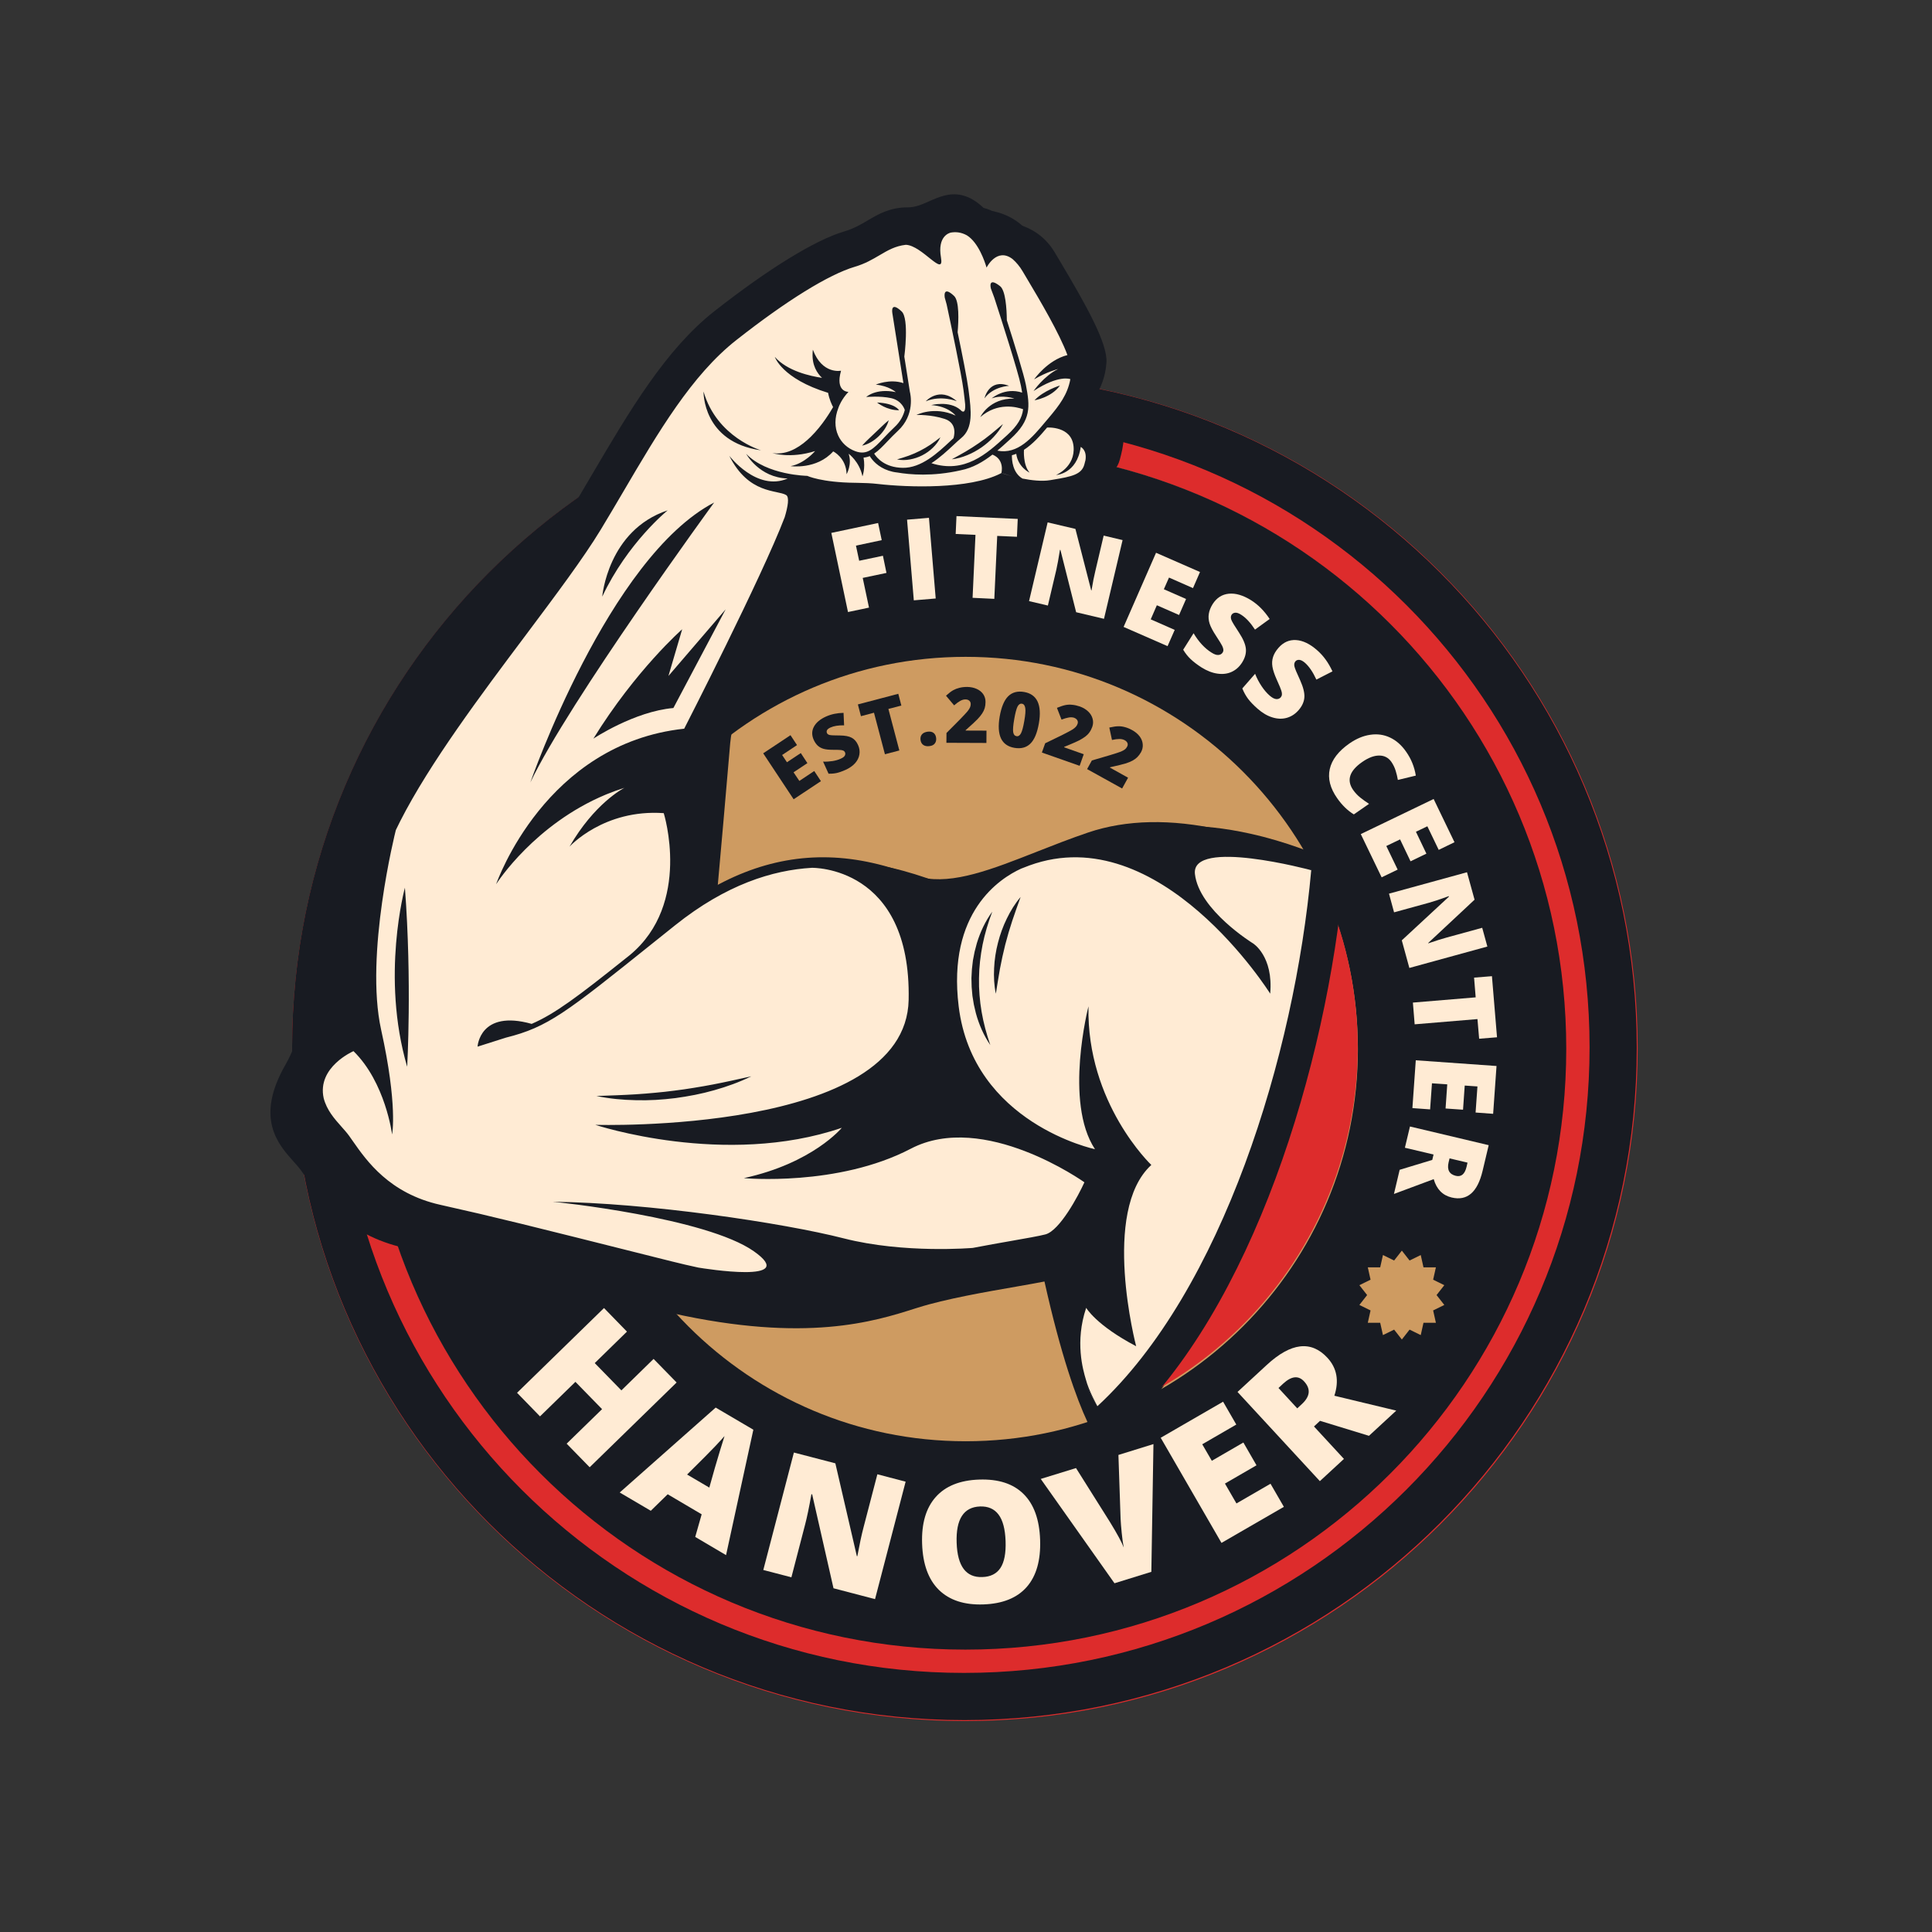 <svg xmlns="http://www.w3.org/2000/svg" xmlns:xlink="http://www.w3.org/1999/xlink" width="500" zoomAndPan="magnify" viewBox="0 0 375 375" height="500" preserveAspectRatio="xMidYMid meet" version="1.0"><rect x="0" y="0" width="375" height="375" fill="#333333" stroke="none"/><defs><g/><clipPath id="71a1a81392"><path d="M 56.695 72.871 L 317.875 72.871 L 317.875 334.055 L 56.695 334.055 Z M 56.695 72.871 " clip-rule="nonzero"/></clipPath><clipPath id="e169b44890"><path d="M 187.285 72.871 C 115.16 72.871 56.695 131.34 56.695 203.465 C 56.695 275.586 115.16 334.055 187.285 334.055 C 259.41 334.055 317.875 275.586 317.875 203.465 C 317.875 131.34 259.41 72.871 187.285 72.871 " clip-rule="nonzero"/></clipPath><clipPath id="38c0961022"><path d="M 56.695 72.871 L 317.695 72.871 L 317.695 333.871 L 56.695 333.871 Z M 56.695 72.871 " clip-rule="nonzero"/></clipPath><clipPath id="ebe77ab4d6"><path d="M 187.195 72.871 C 115.121 72.871 56.695 131.301 56.695 203.371 C 56.695 275.445 115.121 333.871 187.195 333.871 C 259.27 333.871 317.695 275.445 317.695 203.371 C 317.695 131.301 259.27 72.871 187.195 72.871 " clip-rule="nonzero"/></clipPath><clipPath id="73ceb455f1"><path d="M 70.758 86.938 L 303.812 86.938 L 303.812 319.988 L 70.758 319.988 Z M 70.758 86.938 " clip-rule="nonzero"/></clipPath><clipPath id="7b26cba489"><path d="M 187.285 86.938 C 122.93 86.938 70.758 139.109 70.758 203.465 C 70.758 267.82 122.93 319.988 187.285 319.988 C 251.641 319.988 303.812 267.82 303.812 203.465 C 303.812 139.109 251.641 86.938 187.285 86.938 " clip-rule="nonzero"/></clipPath><clipPath id="3afaac53d9"><path d="M 70.758 86.938 L 304.008 86.938 L 304.008 320.188 L 70.758 320.188 Z M 70.758 86.938 " clip-rule="nonzero"/></clipPath><clipPath id="21235960fe"><path d="M 187.383 86.938 C 122.973 86.938 70.758 139.152 70.758 203.562 C 70.758 267.973 122.973 320.188 187.383 320.188 C 251.793 320.188 304.008 267.973 304.008 203.562 C 304.008 139.152 251.793 86.938 187.383 86.938 " clip-rule="nonzero"/></clipPath><clipPath id="775f691bb9"><path d="M 263.848 242.746 L 280.348 242.746 L 280.348 259.996 L 263.848 259.996 Z M 263.848 242.746 " clip-rule="nonzero"/></clipPath><clipPath id="8ed45dc53e"><path d="M 52 37 L 259 37 L 259 282 L 52 282 Z M 52 37 " clip-rule="nonzero"/></clipPath><clipPath id="047828068e"><path d="M 93.992 16.699 L 288.719 60.078 L 238.16 287.016 L 43.438 243.637 Z M 93.992 16.699 " clip-rule="nonzero"/></clipPath><clipPath id="257df40b50"><path d="M 93.992 16.699 L 288.719 60.078 L 238.16 287.016 L 43.438 243.637 Z M 93.992 16.699 " clip-rule="nonzero"/></clipPath><clipPath id="8aa0d4d821"><path d="M 54 39 L 259 39 L 259 282 L 54 282 Z M 54 39 " clip-rule="nonzero"/></clipPath><clipPath id="a5289c4377"><path d="M 93.992 16.699 L 288.719 60.078 L 238.16 287.016 L 43.438 243.637 Z M 93.992 16.699 " clip-rule="nonzero"/></clipPath><clipPath id="b1e7393d64"><path d="M 93.992 16.699 L 288.719 60.078 L 238.16 287.016 L 43.438 243.637 Z M 93.992 16.699 " clip-rule="nonzero"/></clipPath><clipPath id="9dd2bbe3da"><path d="M 53 38 L 259 38 L 259 282 L 53 282 Z M 53 38 " clip-rule="nonzero"/></clipPath><clipPath id="8146b137de"><path d="M 93.992 16.699 L 288.719 60.078 L 238.16 287.016 L 43.438 243.637 Z M 93.992 16.699 " clip-rule="nonzero"/></clipPath><clipPath id="6d6600df6f"><path d="M 93.992 16.699 L 288.719 60.078 L 238.16 287.016 L 43.438 243.637 Z M 93.992 16.699 " clip-rule="nonzero"/></clipPath><clipPath id="f30d5f07b9"><path d="M 217 147 L 264 147 L 264 280 L 217 280 Z M 217 147 " clip-rule="nonzero"/></clipPath><clipPath id="309f9cfb46"><path d="M 263.906 147.914 L 283.184 154.113 L 236.594 299.059 L 217.316 292.863 Z M 263.906 147.914 " clip-rule="nonzero"/></clipPath><clipPath id="a71d6ef510"><path d="M 138.23 107.52 L 283.176 154.109 L 236.586 299.055 L 91.641 252.465 Z M 138.23 107.52 " clip-rule="nonzero"/></clipPath><clipPath id="9d79a2da6d"><path d="M 60 40 L 261 40 L 261 278 L 60 278 Z M 60 40 " clip-rule="nonzero"/></clipPath><clipPath id="8bc7e4d1a2"><path d="M 101.074 19.832 L 289.945 61.906 L 240.855 282.254 L 51.984 240.18 Z M 101.074 19.832 " clip-rule="nonzero"/></clipPath><clipPath id="861b71ec07"><path d="M 101.074 19.832 L 289.945 61.906 L 240.855 282.254 L 51.984 240.18 Z M 101.074 19.832 " clip-rule="nonzero"/></clipPath><clipPath id="700c60d658"><path d="M 62 41 L 261 41 L 261 278 L 62 278 Z M 62 41 " clip-rule="nonzero"/></clipPath><clipPath id="86a7f9d371"><path d="M 101.074 19.832 L 289.945 61.906 L 240.855 282.254 L 51.984 240.18 Z M 101.074 19.832 " clip-rule="nonzero"/></clipPath><clipPath id="bb2fc1f5d1"><path d="M 101.074 19.832 L 289.945 61.906 L 240.855 282.254 L 51.984 240.18 Z M 101.074 19.832 " clip-rule="nonzero"/></clipPath><clipPath id="730d219534"><path d="M 61 41 L 261 41 L 261 278 L 61 278 Z M 61 41 " clip-rule="nonzero"/></clipPath><clipPath id="62ea2deffb"><path d="M 101.074 19.832 L 289.945 61.906 L 240.855 282.254 L 51.984 240.18 Z M 101.074 19.832 " clip-rule="nonzero"/></clipPath><clipPath id="775e32ddf1"><path d="M 101.074 19.832 L 289.945 61.906 L 240.855 282.254 L 51.984 240.18 Z M 101.074 19.832 " clip-rule="nonzero"/></clipPath><clipPath id="cb2f24dfe1"><path d="M 60 43 L 255 43 L 255 273 L 60 273 Z M 60 43 " clip-rule="nonzero"/></clipPath><clipPath id="480e4a352b"><path d="M 99.703 23.348 L 282.719 64.117 L 235.098 277.879 L 52.082 237.105 Z M 99.703 23.348 " clip-rule="nonzero"/></clipPath><clipPath id="73a6d244b7"><path d="M 99.703 23.348 L 282.719 64.117 L 235.098 277.879 L 52.082 237.105 Z M 99.703 23.348 " clip-rule="nonzero"/></clipPath><clipPath id="a5d5f5a7f3"><path d="M 62 44 L 255 44 L 255 273 L 62 273 Z M 62 44 " clip-rule="nonzero"/></clipPath><clipPath id="9bc9646f68"><path d="M 99.703 23.348 L 282.719 64.117 L 235.098 277.879 L 52.082 237.105 Z M 99.703 23.348 " clip-rule="nonzero"/></clipPath><clipPath id="32e565df5b"><path d="M 99.703 23.348 L 282.719 64.117 L 235.098 277.879 L 52.082 237.105 Z M 99.703 23.348 " clip-rule="nonzero"/></clipPath><clipPath id="3f382dd2f0"><path d="M 61 44 L 255 44 L 255 273 L 61 273 Z M 61 44 " clip-rule="nonzero"/></clipPath><clipPath id="7fd9ccabb4"><path d="M 99.703 23.348 L 282.719 64.117 L 235.098 277.879 L 52.082 237.105 Z M 99.703 23.348 " clip-rule="nonzero"/></clipPath><clipPath id="8f92bc7f9d"><path d="M 99.703 23.348 L 282.719 64.117 L 235.098 277.879 L 52.082 237.105 Z M 99.703 23.348 " clip-rule="nonzero"/></clipPath></defs><g clip-path="url(#71a1a81392)"><g clip-path="url(#e169b44890)"><path fill="#dd2c2c" d="M 56.695 72.871 L 317.875 72.871 L 317.875 334.055 L 56.695 334.055 Z M 56.695 72.871 " fill-opacity="1" fill-rule="nonzero"/></g></g><g clip-path="url(#38c0961022)"><g clip-path="url(#ebe77ab4d6)"><path stroke-linecap="butt" transform="matrix(0.749, 0, 0, 0.749, 56.695, 72.872)" fill="none" stroke-linejoin="miter" d="M 174.118 -0.002 C 77.954 -0.002 0.001 77.957 0.001 174.115 C 0.001 270.279 77.954 348.233 174.118 348.233 C 270.282 348.233 348.235 270.279 348.235 174.115 C 348.235 77.957 270.282 -0.002 174.118 -0.002 " stroke="#181b22" stroke-width="24" stroke-opacity="1" stroke-miterlimit="4"/></g></g><g clip-path="url(#73ceb455f1)"><g clip-path="url(#7b26cba489)"><path fill="#ce9b61" d="M 70.758 86.938 L 303.812 86.938 L 303.812 319.988 L 70.758 319.988 Z M 70.758 86.938 " fill-opacity="1" fill-rule="nonzero"/></g></g><g clip-path="url(#3afaac53d9)"><g clip-path="url(#21235960fe)"><path stroke-linecap="butt" transform="matrix(0.751, 0, 0, 0.751, 70.759, 86.937)" fill="none" stroke-linejoin="miter" d="M 155.365 0.001 C 69.558 0.001 -0.002 69.561 -0.002 155.368 C -0.002 241.175 69.558 310.735 155.365 310.735 C 241.172 310.735 310.732 241.175 310.732 155.368 C 310.732 69.561 241.172 0.001 155.365 0.001 " stroke="#181b22" stroke-width="108" stroke-opacity="1" stroke-miterlimit="4"/></g></g><g fill="#ffebd4" fill-opacity="1"><g transform="translate(162.922, 119.14)"><g><path d="M 5.75 -1.203 L 1.672 -0.344 L -1.562 -15.703 L 7.516 -17.625 L 8.219 -14.297 L 3.219 -13.234 L 3.844 -10.297 L 8.453 -11.266 L 9.141 -7.938 L 4.531 -6.969 Z M 5.75 -1.203 "/></g></g></g><g fill="#ffebd4" fill-opacity="1"><g transform="translate(175.667, 116.666)"><g><path d="M 1.703 -0.141 L 0.391 -15.797 L 4.641 -16.156 L 5.953 -0.5 Z M 1.703 -0.141 "/></g></g></g><g fill="#ffebd4" fill-opacity="1"><g transform="translate(184.387, 115.832)"><g><path d="M 8.609 0.406 L 4.391 0.203 L 4.953 -12.016 L 1.109 -12.188 L 1.266 -15.656 L 13.156 -15.109 L 13 -11.641 L 9.172 -11.812 Z M 8.609 0.406 "/></g></g></g><g fill="#ffebd4" fill-opacity="1"><g transform="translate(198.081, 116.285)"><g><path d="M 16.203 3.828 L 10.797 2.547 L 7.75 -9.531 L 7.656 -9.562 C 7.383 -7.844 7.145 -6.535 6.938 -5.641 L 5.312 1.25 L 1.656 0.391 L 5.266 -14.891 L 10.656 -13.625 L 13.719 -1.703 L 13.781 -1.688 C 14.039 -3.25 14.285 -4.492 14.516 -5.422 L 16.141 -12.328 L 19.812 -11.453 Z M 16.203 3.828 "/></g></g></g><g fill="#ffebd4" fill-opacity="1"><g transform="translate(216.528, 120.996)"><g><path d="M 10.094 4.422 L 1.562 0.688 L 7.859 -13.703 L 16.391 -9.969 L 15.031 -6.844 L 10.375 -8.891 L 9.375 -6.625 L 13.688 -4.734 L 12.328 -1.625 L 8.016 -3.516 L 6.828 -0.781 L 11.484 1.266 Z M 10.094 4.422 "/></g></g></g><g fill="#ffebd4" fill-opacity="1"><g transform="translate(228.422, 126.253)"><g><path d="M 12.656 2.359 C 12.133 3.18 11.461 3.781 10.641 4.156 C 9.828 4.531 8.914 4.645 7.906 4.5 C 6.895 4.363 5.859 3.961 4.797 3.297 C 3.922 2.734 3.219 2.195 2.688 1.688 C 2.156 1.188 1.672 0.578 1.234 -0.141 L 3.25 -3.344 C 3.719 -2.551 4.254 -1.82 4.859 -1.156 C 5.473 -0.5 6.094 0.02 6.719 0.406 C 7.25 0.75 7.695 0.906 8.062 0.875 C 8.426 0.852 8.703 0.695 8.891 0.406 C 9.004 0.219 9.051 0.031 9.031 -0.156 C 9.02 -0.352 8.945 -0.594 8.812 -0.875 C 8.676 -1.164 8.27 -1.828 7.594 -2.859 C 6.977 -3.797 6.566 -4.582 6.359 -5.219 C 6.16 -5.863 6.109 -6.488 6.203 -7.094 C 6.297 -7.707 6.547 -8.344 6.953 -9 C 7.734 -10.219 8.785 -10.891 10.109 -11.016 C 11.43 -11.141 12.875 -10.711 14.438 -9.734 C 15.812 -8.859 17.004 -7.648 18.016 -6.109 L 15.172 -4.047 C 14.297 -5.391 13.406 -6.348 12.5 -6.922 C 12.031 -7.223 11.641 -7.359 11.328 -7.328 C 11.016 -7.297 10.781 -7.16 10.625 -6.922 C 10.457 -6.648 10.441 -6.328 10.578 -5.953 C 10.711 -5.586 11.211 -4.754 12.078 -3.453 C 12.891 -2.211 13.332 -1.156 13.406 -0.281 C 13.477 0.582 13.227 1.461 12.656 2.359 Z M 12.656 2.359 "/></g></g></g><g fill="#ffebd4" fill-opacity="1"><g transform="translate(239.881, 133.58)"><g><path d="M 12.156 4.281 C 11.52 5.008 10.766 5.5 9.891 5.75 C 9.016 6 8.086 5.973 7.109 5.672 C 6.129 5.379 5.172 4.82 4.234 4 C 3.453 3.312 2.836 2.676 2.391 2.094 C 1.953 1.508 1.57 0.828 1.25 0.047 L 3.734 -2.797 C 4.066 -1.953 4.484 -1.156 4.984 -0.406 C 5.484 0.344 6.008 0.957 6.562 1.438 C 7.039 1.852 7.461 2.078 7.828 2.109 C 8.191 2.141 8.488 2.023 8.719 1.766 C 8.852 1.598 8.926 1.414 8.938 1.219 C 8.957 1.031 8.922 0.785 8.828 0.484 C 8.742 0.18 8.445 -0.531 7.938 -1.656 C 7.477 -2.688 7.195 -3.531 7.094 -4.188 C 6.988 -4.852 7.031 -5.477 7.219 -6.062 C 7.406 -6.656 7.754 -7.242 8.266 -7.828 C 9.223 -8.922 10.363 -9.426 11.688 -9.344 C 13.008 -9.258 14.363 -8.609 15.75 -7.391 C 16.977 -6.328 17.977 -4.953 18.75 -3.266 L 15.625 -1.672 C 14.957 -3.129 14.223 -4.211 13.422 -4.922 C 13.004 -5.285 12.633 -5.477 12.312 -5.5 C 11.988 -5.52 11.738 -5.426 11.562 -5.219 C 11.352 -4.977 11.285 -4.66 11.359 -4.266 C 11.441 -3.867 11.812 -2.969 12.469 -1.562 C 13.082 -0.195 13.359 0.914 13.297 1.781 C 13.234 2.656 12.852 3.488 12.156 4.281 Z M 12.156 4.281 "/></g></g></g><g fill="#ffebd4" fill-opacity="1"><g transform="translate(250.136, 142.908)"><g/></g></g><g fill="#ffebd4" fill-opacity="1"><g transform="translate(254.872, 147.855)"><g><path d="M 15.188 0.016 C 14.602 -0.805 13.812 -1.211 12.812 -1.203 C 11.82 -1.203 10.727 -0.785 9.531 0.047 C 7.051 1.773 6.461 3.582 7.766 5.469 C 8.172 6.039 8.633 6.535 9.156 6.953 C 9.688 7.379 10.254 7.785 10.859 8.172 L 7.906 10.219 C 6.695 9.477 5.617 8.43 4.672 7.078 C 3.305 5.129 2.828 3.242 3.234 1.422 C 3.641 -0.398 4.91 -2.055 7.047 -3.547 C 8.379 -4.473 9.723 -5.035 11.078 -5.234 C 12.441 -5.441 13.723 -5.266 14.922 -4.703 C 16.129 -4.141 17.176 -3.219 18.062 -1.938 C 19.039 -0.551 19.664 0.988 19.938 2.688 L 16.453 3.531 C 16.348 2.906 16.203 2.301 16.016 1.719 C 15.836 1.133 15.562 0.566 15.188 0.016 Z M 15.188 0.016 "/></g></g></g><g fill="#ffebd4" fill-opacity="1"><g transform="translate(263.394, 160.366)"><g><path d="M 4.781 9.922 L 0.734 1.531 L 14.875 -5.281 L 18.922 3.109 L 15.859 4.594 L 13.656 0.016 L 11.438 1.078 L 13.469 5.328 L 10.391 6.812 L 8.359 2.562 L 5.688 3.844 L 7.891 8.422 Z M 4.781 9.922 "/></g></g></g><g fill="#ffebd4" fill-opacity="1"><g transform="translate(269.149, 171.817)"><g><path d="M 4.406 16.062 L 2.938 10.703 L 12.094 2.219 L 12.062 2.125 C 10.414 2.727 9.148 3.148 8.266 3.391 L 1.438 5.266 L 0.453 1.641 L 15.594 -2.516 L 17.062 2.812 L 8.062 11.219 L 8.078 11.281 C 9.578 10.77 10.785 10.391 11.703 10.141 L 18.547 8.266 L 19.547 11.906 Z M 4.406 16.062 "/></g></g></g><g fill="#ffebd4" fill-opacity="1"><g transform="translate(273.882, 190.226)"><g><path d="M 0.703 8.594 L 0.359 4.375 L 12.547 3.359 L 12.234 -0.469 L 15.703 -0.75 L 16.688 11.109 L 13.219 11.391 L 12.891 7.578 Z M 0.703 8.594 "/></g></g></g><g fill="#ffebd4" fill-opacity="1"><g transform="translate(274.927, 204.097)"><g><path d="M -0.781 10.984 L -0.125 1.703 L 15.547 2.812 L 14.891 12.094 L 11.484 11.844 L 11.844 6.781 L 9.375 6.609 L 9.047 11.297 L 5.656 11.062 L 5.984 6.375 L 3.016 6.172 L 2.656 11.234 Z M -0.781 10.984 "/></g></g></g><g fill="#ffebd4" fill-opacity="1"><g transform="translate(274.064, 216.996)"><g><path d="M 4.188 7.094 L -1.375 5.781 L -0.391 1.656 L 14.891 5.281 L 13.703 10.281 C 12.711 14.438 10.711 16.156 7.703 15.438 C 5.941 15.02 4.781 13.832 4.219 11.875 L -3.5 14.75 L -2.391 10.062 L 3.938 8.141 Z M 7.297 7.844 L 7.109 8.609 C 6.773 10.055 7.242 10.93 8.516 11.234 C 9.566 11.484 10.258 10.898 10.594 9.484 L 10.781 8.672 Z M 7.297 7.844 "/></g></g></g><g clip-path="url(#775f691bb9)"><path fill="#ce9b61" d="M 272.098 242.746 L 273.598 244.664 L 275.766 243.602 L 276.297 245.992 L 278.707 245.992 L 278.172 248.387 L 280.34 249.453 L 278.836 251.371 L 280.34 253.289 L 278.172 254.355 L 278.707 256.75 L 276.297 256.75 L 275.766 259.141 L 273.598 258.078 L 272.098 259.996 L 270.598 258.078 L 268.43 259.141 L 267.895 256.75 L 265.488 256.75 L 266.023 254.355 L 263.855 253.289 L 265.359 251.371 L 263.855 249.453 L 266.023 248.387 L 265.488 245.992 L 267.895 245.992 L 268.43 243.602 L 270.598 244.664 Z M 272.098 242.746 " fill-opacity="1" fill-rule="nonzero"/></g><g clip-path="url(#8ed45dc53e)"><g clip-path="url(#047828068e)"><g clip-path="url(#257df40b50)"><path fill="#181b22" d="M 251.648 203.441 L 228.484 261.902 L 223.785 269.59 L 214.652 281.77 C 214.652 281.77 209.184 277.629 202.73 248.738 C 201.371 249.012 199.59 249.32 197.457 249.695 L 197.207 249.742 C 191.43 250.742 183.527 252.113 178.172 253.809 L 177.629 253.977 C 169.727 256.488 156.5 260.691 130.445 254.887 C 129.062 254.578 127.629 254.238 126.172 253.871 L 122.926 253.055 C 97.637 246.695 90.004 244.777 78.504 242.215 C 67.199 239.695 62.191 232.543 59.203 228.277 C 58.945 227.898 58.707 227.566 58.484 227.25 L 58.402 227.141 C 58.02 226.613 57.504 226.039 56.957 225.426 C 53.965 222.078 49.449 217.023 55.43 206.621 C 58.199 201.801 59.109 196.09 60.164 189.473 C 61.523 181.004 63.055 171.402 68.77 160.191 C 74.953 148.062 85.551 133.949 94.898 121.508 C 100.988 113.395 106.73 105.758 110.234 99.973 C 111.789 97.422 113.348 94.781 114.805 92.293 L 114.844 92.227 C 122.234 79.668 129.219 67.809 138.715 60.359 C 149.305 52.062 158.242 46.582 163.867 44.922 C 165.754 44.363 167.137 43.547 168.48 42.75 C 170.598 41.512 172.777 40.234 176.273 40.246 C 177.695 40.25 179.059 39.641 180.379 39.055 C 182.195 38.25 184.254 37.34 186.641 37.871 C 188.238 38.227 189.781 39.176 191.34 40.773 C 191.73 40.812 192.273 40.879 192.91 41.02 C 195.309 41.555 198.645 42.996 200.898 46.828 L 201.969 48.625 C 206.996 57.055 211.484 64.941 211.211 68.789 C 211.012 71.695 210.039 73.871 209.016 75.527 C 211 76.203 212.477 77.281 213.43 78.746 C 215.531 81.98 214.457 86.039 213.941 87.992 L 213.883 88.195 C 212.973 91.668 209.648 92.219 205.797 92.855 L 205.16 92.965 C 203.254 93.281 200.773 93.105 197.793 92.441 C 196.586 92.172 195.551 91.875 194.887 91.672 C 186.211 95.629 170.703 93.938 168.938 93.73 C 164.773 93.254 158.398 93.703 156.594 93.848 C 155.488 95.137 154.164 97.172 152.652 99.895 L 152.555 100.074 L 152.551 100.078 L 152.48 100.211 C 152.059 100.973 151.633 101.777 151.207 102.605 L 150.922 103.152 C 150.559 103.875 150.184 104.625 149.812 105.398 C 149.703 105.625 149.598 105.844 149.488 106.074 C 149.148 106.781 148.805 107.508 148.473 108.246 C 148.348 108.492 148.238 108.734 148.133 108.977 C 147.809 109.691 147.492 110.398 147.172 111.117 L 146.82 111.906 C 146.523 112.594 146.223 113.297 145.922 114.004 C 145.801 114.285 145.688 114.543 145.582 114.805 C 145.277 115.531 144.988 116.234 144.695 116.941 C 144.582 117.215 144.477 117.477 144.371 117.742 C 144.074 118.461 143.793 119.191 143.508 119.906 L 143.105 120.934 C 142.852 121.598 142.594 122.266 142.348 122.926 C 142.246 123.18 142.16 123.406 142.082 123.633 C 141.773 124.445 141.477 125.246 141.191 126.031 L 140.98 126.629 C 140.664 127.52 140.355 128.402 140.055 129.27 L 139.926 129.641 C 137.605 136.445 136.184 141.863 135.934 144.871 C 135.297 152.605 133.895 168.375 133.215 175.992 C 144.535 169.098 155.961 167.062 168.094 169.766 C 171.57 170.543 174.441 171.543 176.75 172.348 C 177.242 172.523 177.758 172.668 178.281 172.785 C 184.859 174.25 192.867 171.109 202.141 167.469 C 205.523 166.145 209.023 164.773 212.695 163.531 C 220.574 160.879 229.793 160.695 240.102 162.992 C 243.656 163.785 246.938 164.793 249.762 165.797 C 249.77 165.801 249.781 165.809 249.789 165.809 C 249.938 165.859 250.086 165.914 250.234 165.969 L 250.254 165.973 C 250.898 166.207 251.52 166.441 252.109 166.672 L 252.117 166.676 C 256.582 168.59 258.754 171.32 258.754 171.32 L 256.602 173.082 C 256.602 173.082 254.043 192.055 254 192.254 C 253.953 192.449 251.648 203.441 251.648 203.441 Z M 251.648 203.441 " fill-opacity="1" fill-rule="nonzero"/></g></g></g><g clip-path="url(#8aa0d4d821)"><g clip-path="url(#a5289c4377)"><g clip-path="url(#b1e7393d64)"><path fill="#181b22" d="M 214.652 281.77 C 207.703 270.129 204.652 251.152 204.105 247.418 L 204.023 246.863 L 203.473 246.988 C 202.082 247.305 199.922 247.684 197.184 248.164 L 196.93 248.211 C 191.113 249.219 183.152 250.598 177.699 252.324 L 177.156 252.496 C 169.398 254.961 156.422 259.078 130.777 253.363 C 129.414 253.062 127.988 252.723 126.551 252.359 L 123.297 251.547 C 97.996 245.18 90.363 243.262 78.84 240.695 C 68.121 238.309 63.336 231.465 60.477 227.379 C 60.223 227.012 59.977 226.668 59.75 226.348 L 59.668 226.234 C 59.227 225.629 58.688 225.027 58.121 224.391 C 55.102 221.012 51.355 216.82 56.777 207.395 C 59.691 202.324 60.625 196.484 61.703 189.715 C 63.043 181.359 64.555 171.887 70.156 160.895 C 76.281 148.883 86.832 134.832 96.145 122.434 C 102.258 114.293 108.023 106.625 111.57 100.773 C 113.125 98.219 114.684 95.57 116.145 93.074 L 116.18 93.012 C 123.496 80.582 130.406 68.848 139.672 61.582 C 150.113 53.406 158.859 48.016 164.301 46.41 C 166.375 45.801 167.914 44.891 169.27 44.086 C 171.289 42.898 173.195 41.789 176.266 41.797 C 178.02 41.801 179.605 41.098 181.004 40.473 C 182.758 39.699 184.41 38.969 186.293 39.387 C 187.672 39.695 189.039 40.594 190.477 42.137 L 190.625 42.293 L 190.836 42.301 C 191.137 42.316 191.754 42.363 192.555 42.543 C 194.652 43.008 197.566 44.27 199.543 47.617 L 200.617 49.418 C 205.109 56.953 209.879 65.281 209.641 68.676 C 209.461 71.273 208.648 73.422 206.918 75.836 L 206.461 76.473 L 207.227 76.645 C 209.535 77.156 211.168 78.148 212.105 79.59 C 213.832 82.238 212.879 85.852 212.418 87.586 L 212.363 87.777 C 211.703 90.297 209.25 90.703 205.527 91.316 L 204.895 91.422 C 203.207 91.703 200.867 91.527 198.121 90.918 C 196.695 90.598 195.523 90.242 194.957 90.062 L 194.758 89.996 L 194.574 90.09 C 186.238 94.145 169.809 92.262 169.113 92.18 C 164.445 91.645 157.398 92.211 156.035 92.328 L 155.836 92.348 L 155.699 92.496 C 154.465 93.852 152.98 96.082 151.285 99.133 L 151.086 99.504 C 150.664 100.266 150.234 101.066 149.812 101.895 L 149.531 102.441 C 149.156 103.184 148.773 103.941 148.398 104.727 C 148.289 104.949 148.18 105.172 148.07 105.402 C 147.73 106.113 147.387 106.852 147.047 107.594 C 146.926 107.844 146.809 108.098 146.699 108.355 C 146.383 109.043 146.062 109.758 145.742 110.48 L 145.391 111.273 C 145.086 111.977 144.781 112.688 144.477 113.406 C 144.359 113.672 144.246 113.949 144.137 114.23 C 143.836 114.922 143.547 115.633 143.254 116.348 C 143.141 116.621 143.031 116.891 142.922 117.164 C 142.629 117.883 142.34 118.609 142.055 119.34 L 141.652 120.371 C 141.391 121.047 141.137 121.711 140.887 122.383 C 140.793 122.617 140.699 122.863 140.613 123.109 C 140.312 123.902 140.02 124.703 139.73 125.496 L 139.516 126.102 C 139.191 126.996 138.883 127.887 138.582 128.762 L 138.461 129.113 C 136.09 136.059 134.645 141.605 134.383 144.738 C 133.68 153.281 132.047 171.605 131.473 177.941 L 131.379 179.012 L 132.277 178.418 C 143.816 170.863 155.422 168.527 167.758 171.277 C 171.145 172.031 173.969 173.02 176.238 173.812 C 176.789 174.004 177.359 174.168 177.945 174.301 C 184.988 175.867 193.203 172.645 202.711 168.914 C 206.078 167.594 209.562 166.227 213.199 165 C 220.801 162.441 229.742 162.273 239.762 164.508 C 249.645 166.707 257.367 170.59 258.754 171.312 C 255.344 209.344 240.426 258.004 214.652 281.77 Z M 214.652 281.77 " fill-opacity="1" fill-rule="nonzero"/></g></g></g><g clip-path="url(#9dd2bbe3da)"><g clip-path="url(#8146b137de)"><g clip-path="url(#6d6600df6f)"><path fill="#181b22" d="M 258.754 171.32 C 258.406 170.93 257.738 170.309 257.41 169.969 C 257.93 170.5 233.285 157.695 213.035 164.516 C 209.402 165.738 205.902 167.113 202.523 168.438 C 192.387 172.418 183.625 175.852 176.414 173.332 C 168.293 170.492 152.086 164.836 131.996 177.996 C 132.426 173.223 134.16 153.824 134.906 144.785 C 135.176 141.52 136.73 135.805 138.953 129.293 C 138.996 129.172 139.031 129.055 139.074 128.938 C 139.375 128.062 139.688 127.176 140.008 126.281 C 140.078 126.082 140.148 125.879 140.223 125.68 C 140.508 124.887 140.805 124.086 141.105 123.289 C 141.191 123.047 141.281 122.809 141.379 122.566 C 141.656 121.816 141.945 121.07 142.234 120.316 C 142.336 120.051 142.441 119.793 142.543 119.527 C 142.828 118.805 143.117 118.078 143.41 117.355 C 143.52 117.09 143.629 116.82 143.742 116.547 C 144.031 115.836 144.324 115.125 144.625 114.422 C 144.734 114.148 144.848 113.879 144.965 113.613 C 145.266 112.898 145.57 112.184 145.875 111.488 C 145.992 111.223 146.109 110.953 146.227 110.695 C 146.547 109.973 146.863 109.262 147.188 108.562 C 147.297 108.312 147.41 108.062 147.527 107.812 C 147.871 107.07 148.215 106.34 148.555 105.629 C 148.664 105.398 148.773 105.172 148.879 104.953 C 149.258 104.168 149.633 103.414 150.004 102.68 C 150.098 102.496 150.191 102.316 150.285 102.137 C 150.719 101.289 151.148 100.484 151.574 99.711 L 151.574 99.707 C 151.633 99.598 151.691 99.496 151.746 99.391 C 153.336 96.535 154.82 94.25 156.094 92.852 C 157.367 92.738 164.457 92.172 169.066 92.699 C 170.844 92.91 186.562 94.578 194.816 90.562 C 195.945 90.926 201.281 92.559 204.996 91.938 L 205.613 91.836 C 209.406 91.211 212.141 90.762 212.887 87.922 L 212.941 87.727 C 213.418 85.918 214.41 82.156 212.562 79.316 C 211.539 77.742 209.785 76.676 207.359 76.141 C 208.891 74 209.969 71.766 210.18 68.715 C 210.434 65.168 205.824 57.105 201.086 49.156 C 200.691 48.5 200.332 47.891 200.012 47.352 C 197.055 42.336 192.043 41.832 190.875 41.785 C 186.75 37.367 183.723 38.707 180.801 40.004 C 179.375 40.637 177.906 41.285 176.273 41.285 C 173.055 41.273 171.094 42.426 169.012 43.645 C 167.605 44.477 166.148 45.332 164.16 45.918 C 158.645 47.543 149.84 52.965 139.359 61.18 C 130 68.516 123.059 80.32 115.699 92.816 C 114.215 95.348 112.672 97.969 111.129 100.512 C 107.602 106.328 101.84 113.992 95.742 122.109 C 86.418 134.527 75.844 148.605 69.695 160.664 C 64.059 171.73 62.535 181.242 61.191 189.641 C 60.121 196.359 59.188 202.168 56.328 207.141 C 50.723 216.891 54.773 221.422 57.73 224.734 C 58.293 225.363 58.824 225.961 59.25 226.539 C 59.496 226.887 59.77 227.266 60.055 227.68 C 62.957 231.828 67.82 238.773 78.73 241.203 C 90.078 243.73 97.09 245.488 123.176 252.051 L 126.426 252.863 C 127.879 253.23 129.289 253.566 130.668 253.871 C 156.441 259.613 169.41 255.5 177.316 252.988 L 177.859 252.816 C 183.238 251.117 191.203 249.727 197.023 248.719 C 199.844 248.227 202.148 247.824 203.594 247.496 C 204.121 251.098 207.426 270.094 214.652 281.77 C 214.57 281.582 212.867 278.598 212.258 276.234 C 211.688 274.301 209.961 268.496 212.328 261.492 C 212.328 261.492 214.344 265.059 222.648 269.406 C 222.648 269.406 215.309 241.574 225.766 232.051 C 225.766 232.051 212.344 219.359 212.77 199.352 C 212.77 199.352 207.684 219.082 214.125 228.801 C 214.125 228.801 188.941 223.492 185.965 199.344 C 183.574 179.918 194.473 172.961 198.832 170.984 C 199.402 170.766 199.984 170.539 200.57 170.312 C 227.547 160.535 250.289 196.762 250.289 196.762 C 250.973 189.012 246.762 186.41 246.762 186.41 C 246.762 186.41 235.582 179.551 234.742 172.09 C 233.906 164.625 258.754 171.32 258.754 171.32 Z M 211.875 87.656 C 211.328 89.746 209.297 90.176 205.445 90.809 L 204.82 90.914 C 203.102 91.203 200.945 90.949 199.086 90.582 C 197.059 89.379 196.887 86.805 196.91 85.773 C 197.215 85.699 197.512 85.602 197.805 85.484 C 198.176 88.277 200.562 89.367 200.562 89.367 C 199.152 87.746 199.398 84.66 199.398 84.66 C 201.188 83.512 202.727 81.785 204.168 80.074 C 204.172 80.074 209.227 79.703 209.633 83.953 C 210.039 88.203 206.027 89.855 206.027 89.855 C 206.027 89.855 210.344 89.656 211.121 84.066 C 211.121 84.066 212.43 84.684 212.098 86.793 C 212.043 87.031 211.98 87.258 211.926 87.457 Z M 129.262 142.105 C 100.605 145.152 90.645 173.629 90.445 174.133 C 90.742 173.672 98.473 161.766 113.051 155.688 C 113.121 155.66 113.191 155.633 113.262 155.602 C 114.438 155.121 115.664 154.676 116.93 154.277 C 116.57 154.465 110.695 157.566 105.602 166.398 C 105.602 166.398 112.648 158.617 125.051 159.504 C 125.051 159.504 130.914 178.133 118.055 188.754 C 117.867 188.902 117.684 189.047 117.5 189.195 C 117.465 189.227 117.434 189.25 117.402 189.277 C 117.352 189.316 117.301 189.355 117.246 189.395 C 107.266 197.352 102.578 200.863 97.793 202.922 C 87.031 199.902 86.629 207.605 86.629 207.605 L 92.488 205.75 C 101.164 203.59 104.887 200.617 122.785 186.305 C 124.23 185.148 125.766 183.926 127.406 182.613 C 137.934 174.211 147.531 171.254 155.633 170.785 C 155.637 170.785 176.191 170.285 175.637 198.016 C 175.086 225.75 110.949 223.73 110.949 223.73 C 110.949 223.73 137.723 232.605 161.852 224.363 C 161.852 224.363 155.848 231.656 141.625 234.727 C 141.625 234.727 161.012 236.547 176.098 228.68 C 191.184 220.812 211.945 235.621 211.945 235.621 C 210.719 238.344 206.871 245.578 203.895 246.355 C 202.57 246.695 199.918 247.156 196.84 247.695 C 194.449 248.113 191.695 248.594 188.91 249.133 L 188.914 249.133 C 188.914 249.133 174.742 250.348 162.262 247.152 C 149.781 243.961 121.688 239.777 102.145 239.586 C 102.781 239.594 133.828 242.855 143.711 249.816 C 153.32 256.586 133.352 253.344 132.23 253.156 C 130.441 252.773 128.598 252.348 126.676 251.867 L 123.422 251.051 C 97.328 244.496 90.316 242.73 78.953 240.199 C 68.441 237.855 63.723 231.121 60.902 227.094 C 60.613 226.676 60.344 226.289 60.086 225.938 C 59.633 225.316 59.082 224.703 58.504 224.055 C 57.086 222.465 55.5 220.688 54.863 218.223 C 53.422 211.781 61.008 208.523 61.008 208.523 C 67.625 214.988 68.988 225.691 68.988 225.691 C 68.988 225.691 70.18 219.719 66.715 204.117 C 63.281 188.652 69.613 163.422 69.734 162.961 C 70.02 162.359 70.316 161.754 70.629 161.141 C 76.73 149.164 87.273 135.125 96.582 122.746 C 102.691 114.609 108.465 106.922 112.023 101.059 C 113.57 98.508 115.113 95.887 116.602 93.355 C 123.902 80.945 130.801 69.219 140.004 62.008 C 150.383 53.867 159.066 48.512 164.461 46.918 C 166.566 46.301 168.082 45.41 169.543 44.551 C 171.258 43.539 172.785 42.648 174.984 42.398 C 178.363 42.516 182.996 49.316 182.242 45.008 C 181.488 40.695 183.879 39.977 184.266 39.887 C 185.312 39.707 186.391 39.805 187.582 40.445 C 190 41.93 191.328 46.008 191.602 46.918 L 191.652 47.105 C 191.652 47.105 193.762 42.852 197.027 45.352 C 197.777 46.012 198.496 46.836 199.113 47.887 C 199.434 48.43 199.797 49.039 200.188 49.691 C 202.633 53.793 206.672 60.574 208.363 65.137 C 204.234 66.18 201.488 70.141 201.488 70.141 C 204.148 68.566 206.445 68.012 206.445 68.012 C 203.445 69.488 201.375 72.543 201.375 72.543 C 206.621 69.117 208.961 70.098 208.969 70.098 C 208.391 73.273 206.715 75.469 204.488 78.105 L 203.906 78.793 C 201.066 82.184 198.137 85.664 193.898 84.832 C 194.703 84.16 195.461 83.469 196.184 82.809 L 196.625 82.41 C 200.938 78.5 200.652 75.762 199.785 71.266 C 199.383 69.191 197.43 62.898 195.848 57.957 C 195.816 55.52 195.578 51.812 194.445 50.926 C 191.84 48.879 192.559 51.438 192.559 51.438 L 193.25 53.281 C 194.582 57.367 198.215 68.633 198.766 71.465 C 198.863 71.957 198.945 72.422 199.023 72.871 C 195.43 71.699 192.727 74.062 192.727 74.062 C 194.945 73.238 197.41 74.102 197.41 74.102 C 192.195 73.98 190.383 77.906 190.383 77.906 C 193.949 74.805 197.883 75.816 199.219 76.293 C 199.004 78.07 198.113 79.648 195.918 81.637 L 195.484 82.035 C 191.758 85.434 187.152 89.621 180.285 87.41 C 182.047 86.266 183.586 84.836 184.812 83.691 C 185.43 83.117 185.965 82.613 186.43 82.238 C 188.957 80.191 188.488 76.559 187.996 72.711 L 187.926 72.164 C 187.66 70.078 186.617 64.875 185.688 60.426 C 185.895 58.023 186.051 53.977 184.949 52.941 C 182.539 50.672 183.027 53.281 183.027 53.281 L 183.418 54.688 C 184.23 58.488 186.504 69.168 186.898 72.297 L 186.969 72.844 C 187.074 73.68 187.18 74.504 187.254 75.297 C 187.359 77.094 186.785 76.871 186.469 76.617 C 186.406 76.547 186.336 76.484 186.27 76.422 C 184.027 74.449 180.238 75.434 180.238 75.434 C 183.824 75.66 185.285 77.602 185.285 77.602 C 180.84 75.57 177.191 77.465 177.191 77.465 C 177.191 77.465 180.191 77.348 183.051 78.293 C 185.914 79.238 184.832 82.266 184.832 82.266 C 184.605 82.477 184.371 82.695 184.117 82.93 C 181.621 85.254 178.211 88.43 174.344 88.363 C 170.648 88.293 169.016 86.312 168.465 85.43 C 169.391 84.812 170.254 83.906 171.207 82.906 C 171.867 82.207 172.555 81.492 173.355 80.75 C 176.965 77.422 175.945 73.117 175.828 72.668 L 174.68 65.441 C 174.68 65.441 175.723 57.633 174.129 56.137 C 171.719 53.867 172.207 56.477 172.207 56.477 L 174.496 70.902 C 171.621 69.953 168.793 71.215 168.793 71.215 C 171.5 71.457 172.93 72.758 172.93 72.758 C 168.797 71.891 166.82 73.762 166.82 73.762 C 166.82 73.762 169.691 73.492 171.977 74.004 C 174.246 74.508 174.781 76.43 174.785 76.445 C 174.5 77.59 173.883 78.852 172.648 79.988 C 171.824 80.754 171.094 81.516 170.453 82.191 C 168.301 84.453 167 85.82 164.566 84.93 C 162.965 84.34 161.707 83.188 161.031 81.688 C 160.266 80.004 160.277 78.039 161.062 76.02 L 161.152 75.785 C 161.152 75.785 161.695 74.246 163.152 72.699 C 163.152 72.699 160.355 72.77 161.621 68.336 C 161.621 68.336 157.727 69.176 155.801 64.012 C 155.801 64.012 155.754 64.27 155.742 64.676 C 155.605 67.215 156.68 68.863 157.691 69.812 C 155.316 69.461 150.527 68.422 147.941 65.488 C 147.941 65.488 149.391 69.98 158.949 72.902 C 159.184 74.223 159.719 75.344 159.98 75.836 C 159.512 76.637 157.824 79.547 155.379 81.945 C 155.375 81.957 155.371 81.961 155.363 81.965 C 153.422 83.863 151.012 85.449 148.352 85.383 C 148.363 85.383 148.379 85.383 148.391 85.383 C 148.379 85.383 148.367 85.387 148.352 85.387 C 148.172 85.379 147.992 85.375 147.809 85.352 C 147.691 85.34 147.566 85.324 147.445 85.301 C 147.445 85.301 151.117 86.523 156.27 84.898 C 156.27 84.898 154.109 87.469 151.207 88 C 151.207 88 156.586 88.785 160.008 84.969 C 160.008 84.969 162.699 86.262 162.777 89.672 C 162.777 89.672 163.949 87.613 163.191 85.453 C 163.191 85.453 165.426 87.059 166.051 90.109 C 166.051 90.109 166.68 88.539 166.277 86.246 C 166.727 86.211 167.152 86.109 167.555 85.941 C 168.035 86.723 169.195 88.191 171.473 88.945 C 171.473 88.945 171.473 88.945 171.469 88.941 C 171.469 88.941 171.473 88.945 171.488 88.945 C 171.746 89.031 172.012 89.105 172.301 89.172 C 172.609 89.238 172.945 89.293 173.289 89.332 C 175.754 89.754 180.527 90.199 186.348 88.871 C 186.348 88.871 186.348 88.871 186.344 88.871 C 188.848 88.383 190.988 87.117 192.891 85.645 C 195.488 86.695 194.738 89.445 194.738 89.445 L 197.043 90.125 C 195.805 89.805 194.973 89.523 194.945 89.52 L 194.738 89.445 L 194.547 89.547 C 188.109 92.797 175.574 92.418 169.191 91.684 C 167.918 91.535 166.492 91.469 165.047 91.449 C 164.879 91.449 164.711 91.449 164.543 91.445 C 157.586 91.371 154.641 90.008 154.641 90.008 C 154.641 90.008 146.332 89.891 142.039 85.469 C 142.039 85.469 144.688 90.363 150.617 90.551 L 150.613 90.551 C 144.234 93.301 138.551 85.863 138.551 85.863 C 142.559 93.852 148.449 92.852 150.285 93.953 C 150.992 94.375 150.664 96.32 149.988 98.562 C 149.988 98.562 149.984 98.562 149.984 98.562 C 145.359 110.723 129.262 142.105 129.262 142.105 Z M 145.109 84.738 C 145.109 84.738 135.977 82.098 133.227 72.617 C 133.227 72.617 132.984 83.059 145.109 84.738 Z M 173.598 76.484 C 173.598 76.484 172.824 75.059 169.055 74.898 C 169.055 74.898 171.082 76.547 173.598 76.484 Z M 185.523 74.637 C 181.898 71.488 179.113 74.656 179.113 74.656 C 182.289 73.324 185.523 74.637 185.523 74.637 Z M 196.312 71.477 C 192.125 69.867 191.246 74.039 191.246 74.039 C 193.059 71.578 196.312 71.477 196.312 71.477 Z M 206.828 71.41 C 206.828 71.41 203.441 72.434 201.566 74.457 C 201.566 74.457 205.016 73.918 206.828 71.41 Z M 97.508 153.16 C 105.363 136.617 135.426 95.492 135.426 95.492 C 113.594 106.844 97.508 153.16 97.508 153.16 Z M 125.832 97.098 C 113.461 101.199 112.328 114.879 112.328 114.879 C 117.551 103.773 125.832 97.098 125.832 97.098 Z M 72.094 211.75 C 72.094 211.75 73.09 194.297 71.613 174.84 C 71.617 174.836 66.605 193.062 72.094 211.75 Z M 121.34 218.672 L 123.391 218.602 L 125.438 218.445 L 127.477 218.23 L 129.504 217.93 C 130.176 217.809 130.848 217.695 131.523 217.566 L 133.523 217.121 C 134.184 216.961 134.844 216.785 135.504 216.609 C 138.133 215.871 140.711 214.945 143.156 213.742 C 140.492 214.336 137.867 214.926 135.223 215.43 C 134.559 215.543 133.902 215.66 133.242 215.793 L 131.258 216.121 C 130.594 216.211 129.938 216.324 129.273 216.426 L 127.281 216.691 L 125.285 216.93 L 123.281 217.125 L 121.281 217.301 C 120.609 217.34 119.941 217.387 119.273 217.445 C 116.59 217.613 113.898 217.699 111.172 217.789 C 113.844 218.344 116.57 218.602 119.301 218.656 C 119.977 218.676 120.664 218.68 121.34 218.672 Z M 189.719 186.324 C 189.559 186.906 189.395 187.492 189.254 188.082 L 188.906 189.875 C 188.824 190.48 188.766 191.09 188.699 191.695 L 188.602 193.523 L 188.645 195.352 L 188.805 197.172 L 189.098 198.973 C 189.227 199.57 189.371 200.16 189.52 200.75 C 190.156 203.094 191.141 205.348 192.504 207.328 C 191.719 205.062 191.102 202.789 190.703 200.488 C 190.625 199.91 190.543 199.332 190.445 198.758 L 190.273 197.023 C 190.25 196.445 190.207 195.867 190.172 195.285 L 190.164 193.547 L 190.223 191.805 C 190.273 191.227 190.336 190.652 190.375 190.07 L 190.602 188.34 C 190.711 187.77 190.812 187.199 190.906 186.617 C 191.367 184.332 192.047 182.082 192.898 179.836 C 191.473 181.781 190.426 184.004 189.719 186.324 Z M 197.02 181.723 C 197.559 180.094 198.156 178.484 198.746 176.82 C 197.594 178.164 196.668 179.676 195.898 181.266 C 195.121 182.848 194.516 184.527 194.078 186.242 C 193.637 187.953 193.359 189.715 193.281 191.484 C 193.191 193.25 193.281 195.023 193.641 196.75 C 193.93 195.008 194.18 193.305 194.484 191.617 C 194.809 189.938 195.16 188.273 195.582 186.625 C 196.004 184.98 196.488 183.352 197.02 181.723 Z M 169.387 81.867 C 169.867 81.414 170.289 80.906 170.648 80.355 C 171.004 79.797 171.305 79.203 171.469 78.551 C 170.941 78.969 170.484 79.41 170.023 79.84 L 168.676 81.121 L 167.324 82.402 C 166.875 82.84 166.41 83.273 165.969 83.781 C 166.633 83.652 167.238 83.383 167.816 83.055 C 168.383 82.723 168.906 82.324 169.387 81.867 Z M 175.848 86.633 C 176.727 86.48 177.598 86.195 178.395 85.785 C 179.199 85.379 179.941 84.848 180.586 84.227 C 181.23 83.605 181.785 82.883 182.145 82.07 C 181.445 82.617 180.77 83.129 180.074 83.598 C 179.379 84.062 178.66 84.48 177.926 84.855 C 177.188 85.227 176.426 85.562 175.641 85.848 C 174.852 86.137 174.035 86.375 173.184 86.625 C 174.055 86.816 174.965 86.793 175.848 86.633 Z M 187.691 85.754 C 188.723 85.344 189.688 84.797 190.609 84.176 C 191.52 83.535 192.375 82.824 193.125 82.016 C 193.879 81.211 194.551 80.324 195.062 79.344 C 194.219 80.051 193.406 80.754 192.574 81.426 C 191.742 82.09 190.898 82.73 190.02 83.32 C 189.152 83.93 188.246 84.48 187.332 85.027 C 186.41 85.566 185.465 86.074 184.5 86.605 C 185.598 86.484 186.668 86.176 187.691 85.754 Z M 110.516 144.141 C 110.516 144.141 118.957 138.535 127.031 137.84 L 137.809 117.512 L 126.004 131.234 L 128.84 121.613 C 128.84 121.609 119.254 130.008 110.516 144.141 Z M 110.516 144.141 " fill-opacity="1" fill-rule="nonzero"/></g></g></g><g clip-path="url(#f30d5f07b9)"><g clip-path="url(#309f9cfb46)"><g clip-path="url(#a71d6ef510)"><path fill="#dd2c2c" d="M 259.883 226.582 C 259.5 227.77 259.09 228.945 258.652 230.109 C 258.211 231.277 257.746 232.43 257.25 233.574 C 256.754 234.719 256.23 235.848 255.68 236.965 C 255.129 238.082 254.551 239.184 253.945 240.273 C 253.34 241.363 252.707 242.438 252.051 243.492 C 251.391 244.551 250.707 245.594 250 246.617 C 249.289 247.641 248.555 248.648 247.797 249.637 C 247.039 250.625 246.258 251.594 245.449 252.543 C 244.645 253.492 243.816 254.422 242.965 255.332 C 242.113 256.242 241.238 257.129 240.344 257.996 C 239.449 258.863 238.531 259.707 237.594 260.527 C 236.656 261.348 235.703 262.145 234.727 262.922 C 233.75 263.695 232.754 264.445 231.742 265.172 C 230.73 265.895 229.699 266.598 228.652 267.273 C 227.605 267.945 226.543 268.594 225.465 269.219 C 224.383 269.84 223.289 270.438 222.184 271.008 C 221.074 271.574 219.953 272.117 218.816 272.629 C 217.684 273.145 216.535 273.629 215.379 274.09 C 214.219 274.547 213.051 274.977 211.871 275.375 C 210.691 275.777 209.5 276.148 208.305 276.488 C 207.105 276.832 205.898 277.145 204.688 277.426 C 203.473 277.707 202.254 277.961 201.027 278.184 C 199.801 278.406 198.57 278.602 197.336 278.762 C 196.102 278.926 194.863 279.059 193.621 279.16 C 192.379 279.262 191.137 279.332 189.891 279.371 C 188.645 279.414 187.398 279.422 186.156 279.402 C 184.91 279.383 183.664 279.332 182.422 279.25 C 181.18 279.168 179.938 279.055 178.699 278.914 C 177.461 278.77 176.23 278.598 175 278.395 C 173.77 278.191 172.547 277.957 171.328 277.695 C 170.113 277.434 168.902 277.141 167.699 276.816 C 166.496 276.496 165.301 276.141 164.113 275.762 C 162.926 275.379 161.75 274.969 160.586 274.531 C 159.418 274.09 158.266 273.625 157.121 273.129 C 155.98 272.633 154.848 272.109 153.73 271.559 C 152.613 271.008 151.512 270.43 150.422 269.824 C 149.332 269.219 148.262 268.586 147.203 267.93 C 146.145 267.27 145.102 266.586 144.078 265.879 C 143.055 265.168 142.047 264.434 141.059 263.676 C 140.07 262.918 139.102 262.137 138.152 261.328 C 137.203 260.523 136.273 259.695 135.363 258.844 C 134.453 257.992 133.566 257.117 132.699 256.223 C 131.836 255.328 130.992 254.41 130.168 253.473 C 129.348 252.539 128.551 251.582 127.777 250.605 C 127 249.629 126.25 248.637 125.527 247.621 C 124.801 246.609 124.102 245.578 123.426 244.531 C 122.75 243.484 122.102 242.422 121.477 241.344 C 120.855 240.266 120.258 239.172 119.691 238.062 C 119.121 236.953 118.578 235.832 118.066 234.699 C 117.551 233.562 117.066 232.414 116.609 231.258 C 116.148 230.098 115.723 228.93 115.32 227.75 C 114.922 226.57 114.551 225.379 114.207 224.184 C 113.863 222.984 113.555 221.777 113.27 220.566 C 112.988 219.352 112.734 218.133 112.512 216.906 C 112.289 215.68 112.098 214.449 111.934 213.215 C 111.77 211.98 111.641 210.742 111.539 209.5 C 111.438 208.258 111.363 207.016 111.324 205.77 C 111.285 204.523 111.273 203.281 111.293 202.035 C 111.312 200.789 111.367 199.543 111.445 198.301 C 111.527 197.059 111.641 195.816 111.781 194.578 C 111.926 193.34 112.098 192.109 112.301 190.879 C 112.504 189.648 112.738 188.426 113 187.207 C 113.266 185.992 113.559 184.781 113.879 183.578 C 114.203 182.375 114.555 181.18 114.934 179.992 C 115.316 178.809 115.727 177.629 116.164 176.465 C 116.605 175.301 117.07 174.145 117.566 173 C 118.062 171.859 118.586 170.727 119.137 169.609 C 119.688 168.492 120.266 167.391 120.871 166.301 C 121.477 165.211 122.109 164.141 122.766 163.082 C 123.426 162.023 124.109 160.984 124.816 159.957 C 125.527 158.934 126.262 157.926 127.02 156.938 C 127.777 155.949 128.559 154.98 129.367 154.031 C 130.172 153.082 131 152.152 131.852 151.242 C 132.703 150.336 133.578 149.445 134.473 148.578 C 135.371 147.715 136.285 146.871 137.223 146.047 C 138.16 145.227 139.113 144.43 140.09 143.656 C 141.066 142.879 142.062 142.129 143.074 141.406 C 144.086 140.68 145.117 139.98 146.164 139.305 C 147.211 138.629 148.273 137.98 149.352 137.359 C 150.434 136.734 151.527 136.137 152.633 135.57 C 153.742 135 154.863 134.457 156 133.945 C 157.133 133.43 158.281 132.945 159.438 132.488 C 160.598 132.031 161.766 131.602 162.945 131.199 C 164.125 130.801 165.316 130.43 166.512 130.086 C 167.711 129.746 168.918 129.434 170.129 129.148 C 171.344 128.867 172.562 128.613 173.789 128.391 C 175.016 128.168 176.246 127.977 177.48 127.812 C 178.715 127.652 179.953 127.52 181.195 127.418 C 182.438 127.316 183.68 127.242 184.926 127.203 C 186.172 127.164 187.418 127.152 188.664 127.172 C 189.906 127.195 191.152 127.246 192.395 127.328 C 193.641 127.406 194.879 127.52 196.117 127.664 C 197.355 127.805 198.59 127.977 199.816 128.18 C 201.047 128.383 202.27 128.617 203.488 128.879 C 204.707 129.145 205.914 129.438 207.117 129.758 C 208.324 130.082 209.516 130.434 210.703 130.816 C 211.891 131.195 213.066 131.605 214.23 132.047 C 215.398 132.484 216.551 132.953 217.695 133.445 C 218.836 133.941 219.969 134.465 221.086 135.016 C 222.203 135.566 223.305 136.145 224.395 136.75 C 225.484 137.355 226.559 137.988 227.613 138.648 C 228.672 139.305 229.715 139.988 230.738 140.699 C 231.762 141.406 232.77 142.141 233.758 142.898 C 234.746 143.656 235.715 144.441 236.664 145.246 C 237.613 146.051 238.543 146.883 239.453 147.734 C 240.363 148.586 241.25 149.457 242.117 150.352 C 242.984 151.25 243.828 152.164 244.648 153.102 C 245.469 154.039 246.266 154.996 247.043 155.969 C 247.816 156.945 248.566 157.941 249.293 158.953 C 250.016 159.965 250.719 160.996 251.391 162.043 C 252.066 163.09 252.715 164.152 253.34 165.234 C 253.961 166.312 254.559 167.406 255.125 168.512 C 255.695 169.621 256.238 170.742 256.75 171.879 C 257.266 173.012 257.75 174.16 258.211 175.32 C 258.668 176.477 259.098 177.645 259.496 178.828 C 259.895 180.008 260.27 181.195 260.609 182.395 C 260.953 183.59 261.266 184.797 261.547 186.012 C 261.828 187.223 262.082 188.441 262.305 189.668 C 262.527 190.895 262.723 192.125 262.883 193.359 C 263.047 194.594 263.18 195.832 263.281 197.074 C 263.383 198.316 263.453 199.559 263.492 200.805 C 263.535 202.051 263.543 203.297 263.523 204.543 C 263.504 205.789 263.453 207.031 263.371 208.273 C 263.289 209.52 263.176 210.758 263.035 211.996 C 262.891 213.234 262.719 214.469 262.516 215.695 C 262.312 216.926 262.078 218.148 261.816 219.367 C 261.555 220.586 261.262 221.797 260.938 223 C 260.613 224.203 260.262 225.398 259.883 226.582 Z M 259.883 226.582 " fill-opacity="1" fill-rule="nonzero"/></g></g></g><g clip-path="url(#9d79a2da6d)"><g clip-path="url(#8bc7e4d1a2)"><g clip-path="url(#861b71ec07)"><path fill="#181b22" d="M 253.957 201.105 L 231.473 257.871 L 226.914 265.336 L 218.051 277.164 C 218.051 277.164 212.75 273.145 206.496 245.094 C 205.18 245.363 203.449 245.664 201.379 246.027 L 201.137 246.074 C 195.535 247.043 187.867 248.379 182.676 250.023 L 182.148 250.191 C 174.484 252.629 161.652 256.711 136.379 251.082 C 135.039 250.781 133.648 250.453 132.234 250.098 L 129.086 249.309 C 104.559 243.137 97.156 241.273 86.004 238.789 C 75.039 236.348 70.18 229.406 67.281 225.262 C 67.035 224.898 66.801 224.57 66.586 224.266 L 66.508 224.16 C 66.133 223.648 65.633 223.09 65.105 222.496 C 62.207 219.246 57.824 214.336 63.629 204.238 C 66.316 199.555 67.203 194.012 68.227 187.59 C 69.547 179.363 71.035 170.043 76.578 159.156 C 82.578 147.375 92.859 133.676 101.93 121.59 C 107.84 113.711 113.414 106.297 116.812 100.676 C 118.32 98.203 119.832 95.641 121.246 93.219 L 121.281 93.156 C 128.453 80.965 135.234 69.445 144.445 62.211 C 154.719 54.152 163.387 48.828 168.844 47.219 C 170.676 46.676 172.02 45.883 173.32 45.109 C 175.375 43.906 177.492 42.664 180.879 42.676 C 182.258 42.68 183.582 42.086 184.863 41.516 C 186.625 40.738 188.621 39.852 190.938 40.367 C 192.488 40.711 193.98 41.633 195.496 43.184 C 195.875 43.219 196.402 43.285 197.016 43.422 C 199.344 43.941 202.578 45.34 204.766 49.059 L 205.801 50.801 C 210.676 58.988 215.027 66.645 214.762 70.383 C 214.57 73.199 213.625 75.312 212.629 76.922 C 214.555 77.578 215.988 78.625 216.91 80.047 C 218.949 83.184 217.906 87.125 217.406 89.023 L 217.352 89.223 C 216.465 92.594 213.242 93.129 209.508 93.746 L 208.891 93.852 C 207.039 94.16 204.633 93.992 201.742 93.348 C 200.57 93.086 199.566 92.797 198.922 92.602 C 190.508 96.441 175.465 94.805 173.754 94.605 C 169.715 94.145 163.527 94.582 161.777 94.723 C 160.707 95.977 159.422 97.949 157.957 100.594 L 157.859 100.766 L 157.859 100.773 L 157.789 100.902 C 157.379 101.641 156.965 102.422 156.551 103.227 L 156.273 103.758 C 155.922 104.457 155.559 105.188 155.199 105.938 C 155.094 106.156 154.988 106.371 154.883 106.594 C 154.555 107.281 154.223 107.984 153.898 108.703 C 153.777 108.941 153.672 109.18 153.57 109.414 C 153.254 110.105 152.945 110.793 152.637 111.492 L 152.297 112.254 C 152.008 112.926 151.715 113.605 151.422 114.297 C 151.305 114.566 151.199 114.816 151.094 115.074 C 150.797 115.777 150.516 116.461 150.234 117.148 C 150.125 117.41 150.02 117.668 149.918 117.922 C 149.633 118.621 149.355 119.328 149.082 120.027 L 148.691 121.023 C 148.441 121.668 148.195 122.316 147.953 122.957 C 147.855 123.207 147.773 123.422 147.699 123.645 C 147.398 124.434 147.109 125.211 146.832 125.973 L 146.625 126.551 C 146.32 127.418 146.02 128.273 145.73 129.117 L 145.602 129.477 C 143.352 136.086 141.973 141.344 141.73 144.266 C 141.109 151.773 139.746 167.086 139.082 174.48 C 150.066 167.785 161.148 165.809 172.914 168.43 C 176.289 169.184 179.074 170.152 181.312 170.934 C 181.789 171.105 182.289 171.246 182.797 171.359 C 189.18 172.781 196.949 169.73 205.941 166.191 C 209.223 164.906 212.617 163.57 216.18 162.363 C 223.824 159.789 232.766 159.609 242.762 161.836 C 246.211 162.605 249.395 163.582 252.133 164.559 C 252.141 164.562 252.152 164.57 252.16 164.57 C 252.305 164.617 252.449 164.672 252.59 164.723 L 252.609 164.727 C 253.238 164.953 253.836 165.18 254.41 165.406 L 254.418 165.41 C 258.746 167.266 260.852 169.918 260.852 169.918 L 258.766 171.629 C 258.766 171.629 256.281 190.051 256.238 190.242 C 256.195 190.434 253.957 201.105 253.957 201.105 Z M 253.957 201.105 " fill-opacity="1" fill-rule="nonzero"/></g></g></g><g clip-path="url(#700c60d658)"><g clip-path="url(#86a7f9d371)"><g clip-path="url(#bb2fc1f5d1)"><path fill="#181b22" d="M 218.051 277.164 C 211.316 265.867 208.359 247.441 207.832 243.812 L 207.75 243.273 L 207.215 243.398 C 205.867 243.707 203.77 244.074 201.117 244.543 L 200.871 244.586 C 195.23 245.566 187.504 246.906 182.215 248.586 L 181.688 248.75 C 174.164 251.145 161.574 255.148 136.703 249.605 C 135.379 249.312 133.996 248.98 132.602 248.629 L 129.449 247.84 C 104.906 241.664 97.504 239.805 86.328 237.316 C 75.934 235 71.293 228.359 68.52 224.391 C 68.273 224.031 68.035 223.699 67.812 223.387 L 67.734 223.277 C 67.309 222.691 66.781 222.105 66.234 221.488 C 63.309 218.211 59.676 214.141 64.938 204.988 C 67.766 200.062 68.672 194.395 69.715 187.824 C 71.02 179.707 72.488 170.512 77.922 159.836 C 83.867 148.176 94.105 134.527 103.141 122.488 C 109.07 114.586 114.664 107.137 118.105 101.457 C 119.613 98.977 121.125 96.402 122.543 93.977 L 122.578 93.918 C 129.676 81.848 136.383 70.457 145.375 63.398 C 155.504 55.457 163.988 50.223 169.266 48.664 C 171.277 48.07 172.77 47.184 174.086 46.402 C 176.047 45.25 177.895 44.172 180.871 44.18 C 182.574 44.184 184.109 43.5 185.469 42.895 C 187.168 42.141 188.773 41.434 190.598 41.84 C 191.938 42.137 193.262 43.008 194.656 44.508 L 194.801 44.656 L 195.004 44.668 C 195.297 44.68 195.895 44.727 196.672 44.898 C 198.707 45.352 201.535 46.574 203.449 49.824 L 204.488 51.574 C 208.844 58.887 213.473 66.973 213.238 70.27 C 213.062 72.793 212.273 74.879 210.594 77.223 L 210.152 77.84 L 210.895 78.008 C 213.133 78.504 214.719 79.465 215.629 80.867 C 217.301 83.438 216.375 86.945 215.93 88.629 L 215.875 88.816 C 215.234 91.262 212.852 91.656 209.246 92.254 L 208.629 92.355 C 206.992 92.629 204.723 92.461 202.062 91.867 C 200.68 91.559 199.543 91.211 198.992 91.039 L 198.801 90.973 L 198.621 91.062 C 190.535 95.004 174.598 93.176 173.922 93.098 C 169.395 92.582 162.562 93.133 161.238 93.246 L 161.043 93.262 L 160.914 93.41 C 159.715 94.727 158.273 96.891 156.629 99.852 L 156.434 100.211 C 156.027 100.953 155.609 101.73 155.199 102.539 L 154.926 103.066 C 154.562 103.789 154.195 104.523 153.828 105.285 C 153.723 105.5 153.617 105.719 153.512 105.941 C 153.18 106.633 152.848 107.348 152.516 108.07 C 152.398 108.312 152.285 108.559 152.18 108.809 C 151.871 109.477 151.562 110.172 151.25 110.871 L 150.91 111.641 C 150.613 112.324 150.316 113.016 150.023 113.715 C 149.91 113.973 149.797 114.242 149.691 114.512 C 149.402 115.188 149.117 115.875 148.836 116.57 C 148.723 116.836 148.621 117.098 148.512 117.363 C 148.23 118.062 147.949 118.77 147.672 119.477 L 147.281 120.477 C 147.027 121.133 146.781 121.777 146.539 122.43 C 146.445 122.66 146.355 122.898 146.273 123.137 C 145.98 123.906 145.695 124.684 145.414 125.453 L 145.207 126.039 C 144.895 126.91 144.594 127.777 144.301 128.625 L 144.184 128.965 C 141.879 135.711 140.48 141.094 140.227 144.137 C 139.539 152.43 137.953 170.223 137.395 176.375 L 137.305 177.414 L 138.176 176.84 C 149.367 169.5 160.625 167.23 172.59 169.895 C 175.875 170.629 178.617 171.59 180.812 172.355 C 181.352 172.543 181.902 172.703 182.469 172.828 C 189.305 174.352 197.27 171.219 206.496 167.594 C 209.762 166.309 213.141 164.984 216.668 163.793 C 224.043 161.305 232.715 161.141 242.434 163.309 C 252.02 165.441 259.508 169.211 260.855 169.914 C 257.539 206.836 243.059 254.086 218.051 277.164 Z M 218.051 277.164 " fill-opacity="1" fill-rule="nonzero"/></g></g></g><g clip-path="url(#730d219534)"><g clip-path="url(#62ea2deffb)"><g clip-path="url(#775e32ddf1)"><path fill="#181b22" d="M 260.852 169.918 C 260.52 169.539 259.867 168.934 259.551 168.605 C 260.055 169.121 236.152 156.695 216.512 163.32 C 212.988 164.512 209.59 165.844 206.316 167.133 C 196.48 170.996 187.98 174.336 180.984 171.891 C 173.109 169.133 157.391 163.645 137.902 176.426 C 138.32 171.793 140.004 152.957 140.73 144.184 C 140.992 141.012 142.504 135.461 144.66 129.137 C 144.703 129.023 144.738 128.906 144.781 128.793 C 145.07 127.945 145.371 127.082 145.684 126.215 C 145.754 126.023 145.824 125.828 145.891 125.629 C 146.172 124.863 146.457 124.086 146.75 123.309 C 146.832 123.074 146.922 122.84 147.016 122.609 C 147.285 121.879 147.566 121.152 147.848 120.422 C 147.945 120.164 148.047 119.914 148.148 119.656 C 148.422 118.957 148.703 118.25 148.988 117.551 C 149.094 117.289 149.195 117.027 149.309 116.766 C 149.59 116.074 149.875 115.383 150.164 114.699 C 150.27 114.438 150.383 114.172 150.496 113.914 C 150.789 113.219 151.082 112.527 151.379 111.852 C 151.492 111.594 151.605 111.332 151.719 111.082 C 152.031 110.379 152.34 109.691 152.652 109.012 C 152.758 108.77 152.867 108.523 152.984 108.281 C 153.316 107.562 153.648 106.852 153.977 106.16 C 154.086 105.938 154.191 105.719 154.293 105.504 C 154.66 104.746 155.023 104.012 155.387 103.297 C 155.477 103.121 155.566 102.945 155.656 102.77 C 156.078 101.949 156.496 101.164 156.91 100.418 L 156.91 100.41 C 156.965 100.305 157.023 100.203 157.078 100.102 C 158.621 97.332 160.059 95.113 161.297 93.754 C 162.527 93.645 169.406 93.094 173.879 93.605 C 175.602 93.809 190.848 95.426 198.852 91.523 C 199.953 91.875 205.125 93.461 208.73 92.855 L 209.328 92.758 C 213.008 92.148 215.66 91.711 216.383 88.953 L 216.438 88.766 C 216.898 87.012 217.863 83.355 216.07 80.598 C 215.078 79.07 213.379 78.039 211.023 77.52 C 212.512 75.441 213.559 73.27 213.762 70.309 C 214.008 66.863 209.539 59.039 204.945 51.316 C 204.562 50.68 204.215 50.094 203.902 49.57 C 201.039 44.699 196.176 44.211 195.043 44.164 C 191.039 39.879 188.105 41.18 185.27 42.438 C 183.891 43.051 182.465 43.684 180.879 43.68 C 177.758 43.672 175.855 44.793 173.836 45.977 C 172.473 46.781 171.059 47.613 169.129 48.184 C 163.781 49.762 155.238 55.031 145.07 63.008 C 135.988 70.129 129.254 81.594 122.113 93.727 C 120.672 96.188 119.176 98.734 117.676 101.199 C 114.254 106.852 108.668 114.293 102.75 122.176 C 93.703 134.234 83.441 147.906 77.477 159.613 C 72.008 170.359 70.527 179.594 69.223 187.75 C 68.18 194.273 67.277 199.914 64.5 204.742 C 59.062 214.211 62.988 218.609 65.855 221.824 C 66.398 222.434 66.918 223.012 67.328 223.574 C 67.57 223.91 67.832 224.281 68.109 224.684 C 70.926 228.711 75.641 235.449 86.223 237.809 C 97.227 240.258 104.031 241.965 129.328 248.328 L 132.484 249.121 C 133.891 249.477 135.258 249.801 136.598 250.098 C 161.594 255.668 174.176 251.668 181.844 249.23 L 182.371 249.062 C 187.59 247.41 195.316 246.062 200.961 245.078 C 203.695 244.602 205.93 244.211 207.336 243.891 C 207.848 247.387 211.043 265.832 218.051 277.164 C 217.973 276.98 216.32 274.086 215.73 271.793 C 215.18 269.914 213.508 264.281 215.801 257.477 C 215.801 257.477 217.758 260.941 225.812 265.16 C 225.812 265.16 218.699 238.141 228.844 228.891 C 228.844 228.891 215.828 216.57 216.246 197.145 C 216.246 197.145 211.309 216.301 217.555 225.734 C 217.555 225.734 193.125 220.586 190.246 197.145 C 187.934 178.281 198.504 171.527 202.734 169.605 C 203.285 169.391 203.852 169.172 204.418 168.953 C 230.586 159.453 252.637 194.621 252.637 194.621 C 253.301 187.098 249.219 184.57 249.219 184.57 C 249.219 184.57 238.375 177.914 237.562 170.672 C 236.754 163.426 260.852 169.918 260.852 169.918 Z M 215.402 88.699 C 214.871 90.727 212.898 91.145 209.164 91.762 L 208.559 91.863 C 206.891 92.141 204.801 91.898 202.996 91.543 C 201.031 90.371 200.863 87.875 200.887 86.875 C 201.18 86.801 201.469 86.703 201.754 86.594 C 202.113 89.305 204.43 90.363 204.43 90.363 C 203.062 88.789 203.301 85.793 203.301 85.793 C 205.035 84.676 206.531 82.996 207.93 81.34 C 207.934 81.34 212.836 80.977 213.23 85.105 C 213.621 89.23 209.73 90.836 209.73 90.836 C 209.73 90.836 213.918 90.637 214.672 85.215 C 214.672 85.215 215.941 85.812 215.621 87.859 C 215.562 88.09 215.504 88.309 215.449 88.504 Z M 135.258 141.582 C 107.465 144.547 97.793 172.195 97.602 172.688 C 97.887 172.238 105.387 160.676 119.531 154.773 C 119.598 154.746 119.664 154.719 119.734 154.688 C 120.875 154.223 122.066 153.789 123.293 153.402 C 122.945 153.582 117.242 156.594 112.301 165.172 C 112.301 165.172 119.141 157.617 131.172 158.477 C 131.172 158.477 136.855 176.559 124.379 186.875 C 124.195 187.02 124.016 187.16 123.84 187.305 C 123.805 187.336 123.773 187.359 123.742 187.383 C 123.695 187.426 123.645 187.461 123.594 187.5 C 113.91 195.227 109.359 198.637 104.723 200.637 C 94.281 197.707 93.891 205.188 93.891 205.188 L 99.574 203.383 C 107.992 201.285 111.602 198.398 128.969 184.496 C 130.367 183.375 131.855 182.184 133.445 180.914 C 143.66 172.754 152.973 169.879 160.828 169.422 C 160.832 169.422 180.773 168.934 180.227 195.855 C 179.688 222.785 117.48 220.836 117.48 220.836 C 117.48 220.836 143.445 229.449 166.848 221.441 C 166.848 221.441 161.027 228.523 147.23 231.504 C 147.23 231.504 166.031 233.27 180.668 225.629 C 195.301 217.988 215.438 232.359 215.438 232.359 C 214.246 235.004 210.512 242.027 207.629 242.781 C 206.34 243.117 203.766 243.562 200.785 244.086 C 198.465 244.492 195.793 244.961 193.09 245.484 L 193.094 245.484 C 193.094 245.484 179.348 246.668 167.242 243.566 C 155.137 240.469 127.887 236.414 108.934 236.23 C 109.551 236.242 139.664 239.398 149.25 246.156 C 158.566 252.727 139.203 249.586 138.109 249.402 C 136.375 249.031 134.59 248.617 132.727 248.152 L 129.57 247.363 C 104.262 241 97.457 239.289 86.438 236.836 C 76.242 234.562 71.668 228.023 68.934 224.113 C 68.652 223.711 68.391 223.332 68.141 222.992 C 67.703 222.387 67.168 221.797 66.605 221.164 C 65.23 219.621 63.695 217.895 63.074 215.504 C 61.68 209.25 69.039 206.086 69.039 206.086 C 75.457 212.359 76.777 222.75 76.777 222.75 C 76.777 222.75 77.934 216.949 74.574 201.801 C 71.246 186.793 77.398 162.293 77.512 161.844 C 77.793 161.262 78.078 160.672 78.383 160.078 C 84.301 148.445 94.531 134.816 103.562 122.793 C 109.488 114.891 115.094 107.426 118.543 101.734 C 120.047 99.258 121.543 96.711 122.988 94.254 C 130.074 82.199 136.766 70.816 145.695 63.812 C 155.766 55.906 164.188 50.703 169.418 49.156 C 171.465 48.555 172.934 47.691 174.352 46.855 C 176.016 45.875 177.496 45.008 179.629 44.766 C 182.906 44.875 187.398 51.48 186.668 47.297 C 185.938 43.109 188.258 42.41 188.633 42.324 C 189.648 42.148 190.695 42.242 191.848 42.863 C 194.195 44.305 195.48 48.266 195.746 49.148 L 195.797 49.332 C 195.797 49.332 197.844 45.203 201.012 47.625 C 201.734 48.266 202.434 49.066 203.035 50.086 C 203.344 50.617 203.695 51.203 204.074 51.84 C 206.445 55.82 210.359 62.402 212 66.836 C 207.996 67.848 205.332 71.695 205.332 71.695 C 207.914 70.164 210.141 69.625 210.141 69.625 C 207.227 71.059 205.219 74.027 205.219 74.027 C 210.309 70.699 212.582 71.648 212.586 71.648 C 212.027 74.734 210.402 76.863 208.238 79.426 L 207.672 80.094 C 204.922 83.387 202.074 86.766 197.965 85.961 C 198.746 85.309 199.484 84.637 200.184 83.992 L 200.609 83.609 C 204.793 79.809 204.516 77.152 203.676 72.785 C 203.289 70.77 201.398 64.664 199.863 59.863 C 199.832 57.5 199.602 53.898 198.504 53.039 C 195.977 51.055 196.672 53.535 196.672 53.535 L 197.344 55.324 C 198.633 59.293 202.156 70.23 202.691 72.98 C 202.785 73.461 202.863 73.91 202.938 74.344 C 199.453 73.207 196.828 75.504 196.828 75.504 C 198.984 74.703 201.375 75.539 201.375 75.539 C 196.316 75.422 194.559 79.238 194.559 79.238 C 198.016 76.227 201.832 77.203 203.129 77.668 C 202.918 79.391 202.055 80.926 199.926 82.859 L 199.504 83.242 C 195.887 86.543 191.418 90.609 184.762 88.465 C 186.469 87.355 187.961 85.965 189.156 84.852 C 189.754 84.297 190.27 83.809 190.723 83.445 C 193.176 81.457 192.723 77.93 192.242 74.191 L 192.176 73.66 C 191.918 71.637 190.906 66.582 190.008 62.266 C 190.207 59.934 190.359 56.004 189.293 54.996 C 186.957 52.793 187.43 55.328 187.43 55.328 L 187.805 56.695 C 188.594 60.383 190.797 70.754 191.18 73.789 L 191.246 74.32 C 191.352 75.133 191.453 75.934 191.523 76.703 C 191.625 78.449 191.066 78.23 190.762 77.984 C 190.699 77.918 190.629 77.855 190.566 77.797 C 188.395 75.883 184.719 76.84 184.719 76.84 C 188.195 77.055 189.613 78.941 189.613 78.941 C 185.305 76.969 181.762 78.812 181.762 78.812 C 181.762 78.812 184.672 78.695 187.445 79.613 C 190.223 80.531 189.172 83.469 189.172 83.469 C 188.953 83.672 188.723 83.887 188.477 84.113 C 186.059 86.371 182.75 89.457 179 89.391 C 175.414 89.324 173.828 87.402 173.297 86.547 C 174.195 85.945 175.031 85.066 175.953 84.094 C 176.598 83.418 177.262 82.719 178.043 82 C 181.539 78.766 180.555 74.59 180.441 74.152 L 179.328 67.137 C 179.328 67.137 180.344 59.555 178.797 58.102 C 176.457 55.898 176.93 58.434 176.93 58.434 L 179.148 72.441 C 176.359 71.52 173.617 72.746 173.617 72.746 C 176.242 72.98 177.629 74.242 177.629 74.242 C 173.621 73.402 171.703 75.219 171.703 75.219 C 171.703 75.219 174.488 74.957 176.703 75.449 C 178.906 75.941 179.426 77.805 179.43 77.82 C 179.148 78.93 178.551 80.16 177.355 81.262 C 176.555 82.004 175.848 82.746 175.227 83.402 C 173.137 85.598 171.875 86.926 169.516 86.062 C 167.961 85.488 166.742 84.371 166.086 82.914 C 165.348 81.277 165.359 79.371 166.121 77.41 L 166.207 77.184 C 166.207 77.184 166.73 75.688 168.145 74.188 C 168.145 74.188 165.434 74.254 166.66 69.953 C 166.66 69.953 162.887 70.766 161.016 65.754 C 161.016 65.754 160.973 66.004 160.961 66.398 C 160.824 68.863 161.867 70.465 162.852 71.383 C 160.547 71.047 155.902 70.035 153.391 67.188 C 153.391 67.188 154.801 71.551 164.066 74.383 C 164.297 75.668 164.816 76.754 165.07 77.234 C 164.613 78.008 162.977 80.836 160.602 83.168 C 160.602 83.176 160.594 83.18 160.59 83.184 C 158.707 85.031 156.367 86.566 153.789 86.504 C 153.797 86.504 153.812 86.504 153.824 86.508 C 153.812 86.504 153.801 86.508 153.785 86.508 C 153.613 86.5 153.438 86.496 153.262 86.473 C 153.145 86.465 153.023 86.445 152.906 86.426 C 152.906 86.426 156.469 87.613 161.469 86.031 C 161.469 86.031 159.371 88.527 156.559 89.043 C 156.559 89.043 161.773 89.805 165.094 86.102 C 165.094 86.102 167.703 87.355 167.777 90.668 C 167.777 90.668 168.914 88.668 168.18 86.566 C 168.18 86.566 170.348 88.129 170.953 91.09 C 170.953 91.09 171.566 89.566 171.172 87.336 C 171.609 87.305 172.023 87.207 172.41 87.043 C 172.879 87.801 174.004 89.227 176.215 89.957 C 176.215 89.957 176.215 89.957 176.207 89.957 C 176.207 89.957 176.215 89.957 176.227 89.961 C 176.477 90.043 176.734 90.113 177.016 90.176 C 177.316 90.242 177.641 90.297 177.973 90.332 C 180.367 90.742 184.992 91.176 190.641 89.883 C 190.641 89.883 190.641 89.883 190.637 89.883 C 193.066 89.41 195.141 88.18 196.988 86.75 C 199.508 87.77 198.781 90.438 198.781 90.438 L 201.012 91.098 C 199.812 90.789 199.004 90.516 198.98 90.508 L 198.781 90.438 L 198.594 90.535 C 192.348 93.695 180.191 93.328 174 92.617 C 172.766 92.477 171.383 92.41 169.98 92.391 C 169.816 92.391 169.656 92.391 169.492 92.387 C 162.742 92.316 159.887 90.992 159.887 90.992 C 159.887 90.992 151.824 90.879 147.664 86.59 C 147.664 86.59 150.23 91.34 155.984 91.523 L 155.98 91.52 C 149.793 94.191 144.277 86.977 144.277 86.977 C 148.164 94.727 153.879 93.758 155.66 94.824 C 156.344 95.234 156.027 97.125 155.371 99.301 C 155.371 99.301 155.367 99.301 155.367 99.301 C 150.879 111.109 135.258 141.582 135.258 141.582 Z M 150.641 85.879 C 150.641 85.879 141.785 83.32 139.121 74.113 C 139.121 74.113 138.879 84.25 150.641 85.879 Z M 178.277 77.859 C 178.277 77.859 177.527 76.477 173.871 76.32 C 173.871 76.32 175.84 77.918 178.277 77.859 Z M 189.844 76.062 C 186.328 73.008 183.625 76.086 183.625 76.086 C 186.707 74.789 189.844 76.062 189.844 76.062 Z M 200.312 72.992 C 196.25 71.43 195.395 75.48 195.395 75.48 C 197.156 73.094 200.312 72.992 200.312 72.992 Z M 210.508 72.926 C 210.508 72.926 207.227 73.918 205.402 75.887 C 205.402 75.887 208.754 75.363 210.508 72.926 Z M 104.457 152.324 C 112.078 136.258 141.246 96.324 141.246 96.324 C 120.066 107.352 104.457 152.324 104.457 152.324 Z M 131.941 97.883 C 119.941 101.871 118.84 115.152 118.84 115.152 C 123.906 104.367 131.941 97.883 131.941 97.883 Z M 79.793 209.211 C 79.793 209.211 80.762 192.27 79.332 173.379 C 79.34 173.375 74.473 191.07 79.793 209.211 Z M 127.559 215.922 L 129.547 215.855 L 131.531 215.703 L 133.508 215.492 L 135.477 215.199 C 136.125 215.082 136.781 214.973 137.434 214.848 L 139.371 214.418 C 140.016 214.262 140.652 214.09 141.297 213.918 C 143.848 213.199 146.344 212.301 148.719 211.133 C 146.137 211.707 143.586 212.281 141.023 212.773 C 140.379 212.883 139.742 212.996 139.102 213.125 L 137.18 213.441 C 136.535 213.531 135.895 213.641 135.254 213.742 L 133.32 213.996 L 131.383 214.23 L 129.441 214.422 L 127.5 214.594 C 126.852 214.629 126.199 214.676 125.551 214.734 C 122.949 214.895 120.34 214.98 117.695 215.066 C 120.285 215.609 122.93 215.855 125.578 215.91 C 126.234 215.926 126.902 215.93 127.559 215.922 Z M 193.891 184.5 C 193.73 185.066 193.574 185.637 193.438 186.211 L 193.102 187.949 C 193.02 188.535 192.961 189.125 192.898 189.715 L 192.801 191.488 L 192.848 193.266 L 193 195.031 L 193.285 196.781 C 193.41 197.363 193.551 197.938 193.691 198.508 C 194.309 200.781 195.262 202.973 196.586 204.895 C 195.824 202.695 195.227 200.488 194.844 198.254 C 194.766 197.691 194.684 197.129 194.594 196.574 L 194.426 194.891 C 194.402 194.328 194.359 193.766 194.324 193.203 L 194.32 191.512 L 194.375 189.824 C 194.426 189.262 194.488 188.703 194.523 188.141 L 194.742 186.461 C 194.852 185.906 194.949 185.348 195.039 184.785 C 195.488 182.566 196.148 180.379 196.977 178.203 C 195.59 180.09 194.578 182.25 193.891 184.5 Z M 200.973 180.031 C 201.496 178.449 202.074 176.887 202.648 175.27 C 201.531 176.574 200.629 178.047 199.883 179.586 C 199.129 181.125 198.543 182.754 198.117 184.418 C 197.688 186.082 197.422 187.793 197.344 189.508 C 197.254 191.223 197.344 192.945 197.691 194.621 C 197.969 192.93 198.215 191.277 198.512 189.641 C 198.824 188.008 199.168 186.391 199.578 184.793 C 199.984 183.195 200.457 181.613 200.973 180.031 Z M 174.191 83.09 C 174.656 82.645 175.066 82.152 175.418 81.617 C 175.762 81.074 176.055 80.5 176.211 79.863 C 175.699 80.273 175.254 80.699 174.812 81.117 L 173.5 82.363 L 172.191 83.605 C 171.754 84.031 171.305 84.453 170.875 84.945 C 171.52 84.82 172.109 84.559 172.668 84.242 C 173.215 83.918 173.727 83.531 174.191 83.09 Z M 180.457 87.715 C 181.312 87.562 182.152 87.285 182.93 86.887 C 183.707 86.492 184.426 85.977 185.051 85.375 C 185.676 84.77 186.215 84.07 186.566 83.281 C 185.887 83.809 185.23 84.309 184.559 84.762 C 183.883 85.215 183.184 85.625 182.473 85.984 C 181.758 86.348 181.02 86.672 180.254 86.953 C 179.492 87.23 178.699 87.461 177.871 87.707 C 178.719 87.891 179.602 87.867 180.457 87.715 Z M 191.945 86.859 C 192.945 86.457 193.883 85.926 194.777 85.32 C 195.656 84.703 196.488 84.012 197.215 83.223 C 197.949 82.441 198.598 81.582 199.098 80.629 C 198.277 81.32 197.488 82 196.684 82.652 C 195.875 83.297 195.059 83.918 194.203 84.492 C 193.363 85.086 192.484 85.621 191.598 86.152 C 190.699 86.672 189.785 87.164 188.848 87.684 C 189.914 87.566 190.949 87.266 191.945 86.859 Z M 117.074 143.562 C 117.074 143.562 125.266 138.117 133.094 137.441 L 143.555 117.699 L 132.102 131.031 L 134.852 121.688 C 134.855 121.68 125.555 129.84 117.074 143.562 Z M 117.074 143.562 " fill-opacity="1" fill-rule="nonzero"/></g></g></g><g fill="#ffebd4" fill-opacity="1"><g transform="translate(98.58, 268.513)"><g><path d="M 15.875 16.281 L 11.406 11.703 L 18.281 5 L 13.109 -0.297 L 6.234 6.406 L 1.781 1.828 L 18.656 -14.625 L 23.109 -10.047 L 16.859 -3.938 L 22.031 1.359 L 28.281 -4.75 L 32.75 -0.172 Z M 15.875 16.281 "/></g></g></g><g fill="#ffebd4" fill-opacity="1"><g transform="translate(120.287, 289.693)"><g><path d="M 14.656 8.625 L 15.906 4.234 L 9.312 0.344 L 6.031 3.547 L 0 0 L 18.625 -16.484 L 25.938 -12.188 L 20.641 12.156 Z M 17.391 -0.953 L 18.469 -4.781 C 18.727 -5.645 19.055 -6.75 19.453 -8.094 C 19.859 -9.445 20.156 -10.398 20.344 -10.953 C 19.988 -10.535 19.367 -9.859 18.484 -8.922 C 17.598 -7.984 15.797 -6.172 13.078 -3.484 Z M 17.391 -0.953 "/></g></g></g><g fill="#ffebd4" fill-opacity="1"><g transform="translate(145.688, 304.093)"><g><path d="M 24.156 6.297 L 16.094 4.188 L 11.953 -14.031 L 11.812 -14.078 C 11.352 -11.504 10.945 -9.551 10.594 -8.219 L 7.922 2.062 L 2.469 0.641 L 8.406 -22.156 L 16.453 -20.062 L 20.625 -2.047 L 20.719 -2.031 C 21.156 -4.375 21.555 -6.238 21.922 -7.625 L 24.609 -17.938 L 30.094 -16.5 Z M 24.156 6.297 "/></g></g></g><g fill="#ffebd4" fill-opacity="1"><g transform="translate(177.715, 311.543)"><g><path d="M 24.172 -12.656 C 24.305 -8.688 23.438 -5.633 21.562 -3.5 C 19.688 -1.375 16.879 -0.25 13.141 -0.125 C 9.453 0 6.582 -0.938 4.531 -2.938 C 2.488 -4.945 1.398 -7.938 1.266 -11.906 C 1.129 -15.812 2.008 -18.832 3.906 -20.969 C 5.801 -23.102 8.613 -24.234 12.344 -24.359 C 16.082 -24.484 18.953 -23.551 20.953 -21.562 C 22.961 -19.582 24.035 -16.613 24.172 -12.656 Z M 7.969 -12.094 C 8.125 -7.539 9.785 -5.32 12.953 -5.438 C 14.555 -5.488 15.727 -6.078 16.469 -7.203 C 17.219 -8.336 17.551 -10.078 17.469 -12.422 C 17.383 -14.766 16.926 -16.484 16.094 -17.578 C 15.27 -18.672 14.078 -19.191 12.516 -19.141 C 9.328 -19.023 7.812 -16.676 7.969 -12.094 Z M 7.969 -12.094 "/></g></g></g><g fill="#ffebd4" fill-opacity="1"><g transform="translate(208.977, 309.576)"><g><path d="M 8.109 -27.172 L 14.906 -29.281 L 14.5 -4.484 L 7.344 -2.266 L -6.969 -22.516 L -0.125 -24.625 L 6.453 -14.172 C 7.891 -11.828 8.785 -10.172 9.141 -9.203 C 8.992 -9.93 8.863 -10.867 8.75 -12.016 C 8.633 -13.172 8.562 -14.07 8.531 -14.719 Z M 8.109 -27.172 "/></g></g></g><g fill="#ffebd4" fill-opacity="1"><g transform="translate(234.886, 300.757)"><g><path d="M 14.312 -8.281 L 2.203 -1.281 L -9.594 -21.688 L 2.516 -28.688 L 5.078 -24.25 L -1.531 -20.422 L 0.328 -17.219 L 6.453 -20.766 L 9 -16.344 L 2.875 -12.797 L 5.109 -8.938 L 11.719 -12.766 Z M 14.312 -8.281 "/></g></g></g><g fill="#ffebd4" fill-opacity="1"><g transform="translate(254.311, 289.222)"><g><path d="M 0.734 -12.344 L 6.547 -6.047 L 1.875 -1.734 L -14.109 -19.047 L -8.438 -24.281 C -3.738 -28.625 0.188 -29.086 3.344 -25.672 C 5.188 -23.672 5.633 -21.219 4.688 -18.312 L 16.703 -15.422 L 11.406 -10.531 L 1.906 -13.438 Z M -2.516 -15.859 L -1.641 -16.672 C -0.004 -18.172 0.145 -19.645 -1.188 -21.094 C -2.281 -22.281 -3.629 -22.141 -5.234 -20.672 L -6.156 -19.812 Z M -2.516 -15.859 "/></g></g></g><g clip-path="url(#cb2f24dfe1)"><g clip-path="url(#480e4a352b)"><g clip-path="url(#73a6d244b7)"><path fill="#181b22" d="M 247.816 199.156 L 226.016 254.23 L 221.594 261.473 L 213.004 272.945 C 213.004 272.945 207.867 269.051 201.816 241.84 C 200.535 242.102 198.859 242.395 196.855 242.746 L 196.621 242.789 C 191.191 243.734 183.762 245.031 178.727 246.629 L 178.215 246.789 C 170.785 249.156 158.352 253.117 133.859 247.664 C 132.562 247.375 131.215 247.055 129.844 246.707 L 126.793 245.941 C 103.027 239.961 95.852 238.16 85.043 235.75 C 74.418 233.383 69.715 226.652 66.906 222.633 C 66.664 222.277 66.441 221.961 66.23 221.664 L 66.152 221.562 C 65.793 221.066 65.309 220.523 64.797 219.949 C 61.984 216.797 57.742 212.039 63.367 202.238 C 65.977 197.695 66.836 192.316 67.828 186.086 C 69.109 178.109 70.551 169.066 75.93 158.504 C 81.746 147.078 91.715 133.781 100.504 122.059 C 106.234 114.414 111.637 107.219 114.934 101.77 C 116.395 99.367 117.859 96.879 119.23 94.531 L 119.266 94.469 C 126.219 82.641 132.793 71.469 141.723 64.449 C 151.68 56.629 160.082 51.461 165.367 49.898 C 167.141 49.371 168.445 48.602 169.707 47.852 C 171.699 46.684 173.75 45.477 177.035 45.488 C 178.371 45.492 179.652 44.918 180.895 44.363 C 182.602 43.605 184.535 42.746 186.781 43.246 C 188.281 43.582 189.73 44.473 191.195 45.977 C 191.562 46.012 192.074 46.078 192.672 46.211 C 194.926 46.711 198.062 48.066 200.18 51.676 L 201.184 53.367 C 205.906 61.305 210.121 68.73 209.863 72.355 C 209.676 75.094 208.758 77.141 207.793 78.703 C 209.66 79.34 211.051 80.355 211.941 81.734 C 213.918 84.777 212.906 88.602 212.422 90.438 L 212.367 90.633 C 211.508 93.902 208.387 94.426 204.766 95.023 L 204.164 95.125 C 202.371 95.426 200.043 95.262 197.238 94.641 C 196.105 94.387 195.133 94.105 194.508 93.914 C 186.352 97.645 171.773 96.059 170.113 95.863 C 166.203 95.418 160.207 95.844 158.512 95.98 C 157.473 97.195 156.227 99.109 154.805 101.676 L 154.711 101.848 L 154.711 101.852 L 154.641 101.977 C 154.246 102.695 153.844 103.449 153.445 104.23 L 153.176 104.746 C 152.832 105.426 152.48 106.133 152.133 106.863 C 152.031 107.074 151.93 107.281 151.824 107.5 C 151.508 108.164 151.184 108.848 150.871 109.543 C 150.754 109.777 150.652 110.004 150.551 110.234 C 150.246 110.906 149.949 111.57 149.648 112.25 L 149.316 112.992 C 149.035 113.641 148.754 114.301 148.469 114.969 C 148.355 115.234 148.254 115.477 148.152 115.727 C 147.863 116.406 147.59 117.07 147.316 117.738 C 147.211 117.992 147.109 118.242 147.012 118.488 C 146.734 119.168 146.465 119.855 146.199 120.531 L 145.82 121.496 C 145.582 122.125 145.34 122.75 145.105 123.375 C 145.012 123.613 144.93 123.824 144.859 124.039 C 144.566 124.805 144.289 125.559 144.02 126.301 L 143.82 126.863 C 143.523 127.703 143.23 128.531 142.949 129.352 L 142.828 129.699 C 140.645 136.109 139.305 141.211 139.07 144.047 C 138.469 151.328 137.141 166.184 136.5 173.359 C 147.145 166.859 157.883 164.938 169.289 167.48 C 172.559 168.207 175.254 169.148 177.422 169.906 C 177.887 170.07 178.371 170.207 178.863 170.316 C 185.047 171.695 192.578 168.734 201.293 165.301 C 204.473 164.051 207.762 162.758 211.219 161.586 C 218.625 159.086 227.289 158.91 236.977 161.066 C 240.32 161.812 243.406 162.762 246.059 163.707 C 246.066 163.707 246.074 163.715 246.086 163.719 C 246.223 163.762 246.363 163.816 246.504 163.867 L 246.52 163.871 C 247.129 164.09 247.711 164.309 248.266 164.527 L 248.27 164.531 C 252.469 166.332 254.508 168.902 254.508 168.902 L 252.484 170.562 C 252.484 170.562 250.07 188.434 250.031 188.621 C 249.988 188.805 247.816 199.156 247.816 199.156 Z M 247.816 199.156 " fill-opacity="1" fill-rule="nonzero"/></g></g></g><g clip-path="url(#a5d5f5a7f3)"><g clip-path="url(#9bc9646f68)"><g clip-path="url(#32e565df5b)"><path fill="#ffebd4" d="M 213.004 272.945 C 206.477 261.988 203.621 244.113 203.109 240.598 L 203.027 240.074 L 202.512 240.195 C 201.203 240.492 199.172 240.852 196.602 241.305 L 196.359 241.348 C 190.895 242.301 183.41 243.602 178.281 245.23 L 177.77 245.395 C 170.477 247.719 158.277 251.602 134.176 246.23 C 132.891 245.945 131.551 245.629 130.203 245.285 L 127.145 244.52 C 103.363 238.535 96.191 236.734 85.359 234.32 C 75.285 232.074 70.789 225.633 68.105 221.789 C 67.867 221.441 67.633 221.117 67.422 220.816 L 67.344 220.707 C 66.93 220.141 66.422 219.57 65.891 218.973 C 63.055 215.793 59.535 211.848 64.637 202.969 C 67.379 198.188 68.258 192.688 69.273 186.312 C 70.535 178.441 71.961 169.52 77.23 159.164 C 82.996 147.852 92.918 134.609 101.676 122.93 C 107.43 115.262 112.852 108.035 116.188 102.523 C 117.648 100.117 119.113 97.621 120.488 95.27 L 120.523 95.211 C 127.402 83.5 133.906 72.445 142.621 65.602 C 152.438 57.891 160.66 52.812 165.777 51.301 C 167.727 50.723 169.172 49.863 170.449 49.105 C 172.348 47.988 174.137 46.941 177.023 46.949 C 178.676 46.949 180.164 46.285 181.48 45.699 C 183.129 44.969 184.684 44.281 186.453 44.676 C 187.75 44.965 189.031 45.809 190.383 47.262 L 190.523 47.406 L 190.719 47.418 C 191.004 47.43 191.582 47.473 192.336 47.641 C 194.309 48.082 197.047 49.266 198.902 52.418 L 199.91 54.113 C 204.129 61.211 208.613 69.051 208.387 72.25 C 208.215 74.699 207.449 76.719 205.824 78.996 L 205.395 79.594 L 206.113 79.754 C 208.281 80.238 209.816 81.172 210.699 82.527 C 212.32 85.02 211.422 88.426 210.988 90.059 L 210.938 90.238 C 210.316 92.613 208.008 92.996 204.512 93.578 L 203.914 93.672 C 202.328 93.941 200.129 93.777 197.551 93.203 C 196.211 92.902 195.109 92.566 194.574 92.398 L 194.391 92.336 L 194.215 92.422 C 186.379 96.25 170.934 94.48 170.281 94.402 C 165.895 93.902 159.27 94.438 157.988 94.547 L 157.801 94.566 L 157.672 94.707 C 156.512 95.984 155.113 98.086 153.52 100.961 L 153.328 101.309 C 152.934 102.027 152.531 102.781 152.133 103.562 L 151.867 104.074 C 151.516 104.777 151.156 105.488 150.801 106.23 C 150.699 106.438 150.598 106.652 150.496 106.867 C 150.176 107.539 149.852 108.23 149.531 108.93 C 149.418 109.164 149.309 109.406 149.207 109.648 C 148.906 110.297 148.605 110.973 148.305 111.648 L 147.973 112.398 C 147.684 113.059 147.398 113.73 147.113 114.406 C 147.004 114.656 146.895 114.918 146.793 115.18 C 146.512 115.836 146.238 116.504 145.961 117.18 C 145.855 117.434 145.754 117.688 145.652 117.945 C 145.375 118.625 145.102 119.309 144.832 119.996 L 144.457 120.969 C 144.211 121.602 143.969 122.23 143.734 122.863 C 143.645 123.082 143.559 123.316 143.477 123.547 C 143.195 124.297 142.918 125.051 142.645 125.793 L 142.445 126.363 C 142.141 127.207 141.848 128.051 141.566 128.871 L 141.453 129.203 C 139.219 135.746 137.859 140.969 137.613 143.922 C 136.945 151.965 135.402 169.223 134.863 175.195 L 134.773 176.203 L 135.617 175.645 C 146.469 168.52 157.375 166.316 168.973 168.898 C 172.156 169.609 174.809 170.543 176.941 171.285 C 177.461 171.469 177.996 171.621 178.547 171.742 C 185.168 173.219 192.891 170.18 201.828 166.66 C 204.996 165.414 208.27 164.125 211.688 162.973 C 218.836 160.555 227.238 160.395 236.66 162.492 C 245.945 164.562 253.203 168.215 254.508 168.898 C 251.289 204.715 237.242 250.555 213.004 272.945 Z M 213.004 272.945 " fill-opacity="1" fill-rule="nonzero"/></g></g></g><g clip-path="url(#3f382dd2f0)"><g clip-path="url(#7fd9ccabb4)"><g clip-path="url(#8f92bc7f9d)"><path fill="#181b22" d="M 254.508 168.902 C 254.184 168.535 253.555 167.949 253.246 167.629 C 253.734 168.129 230.57 156.082 211.535 162.512 C 208.121 163.668 204.832 164.961 201.656 166.211 C 192.121 169.965 183.883 173.203 177.105 170.832 C 169.477 168.16 154.242 162.84 135.352 175.246 C 135.758 170.75 137.398 152.477 138.102 143.965 C 138.355 140.891 139.82 135.504 141.914 129.371 C 141.953 129.258 141.988 129.145 142.027 129.035 C 142.312 128.211 142.605 127.375 142.906 126.531 C 142.973 126.348 143.039 126.156 143.109 125.969 C 143.379 125.223 143.656 124.469 143.941 123.715 C 144.02 123.488 144.105 123.262 144.195 123.035 C 144.457 122.328 144.73 121.625 145.004 120.914 C 145.098 120.664 145.199 120.422 145.293 120.172 C 145.562 119.492 145.832 118.809 146.109 118.129 C 146.211 117.875 146.312 117.621 146.422 117.367 C 146.695 116.695 146.969 116.027 147.25 115.363 C 147.355 115.105 147.461 114.852 147.57 114.602 C 147.855 113.926 148.141 113.254 148.43 112.598 C 148.539 112.348 148.648 112.098 148.758 111.852 C 149.062 111.172 149.359 110.504 149.66 109.844 C 149.766 109.609 149.871 109.371 149.984 109.137 C 150.305 108.438 150.629 107.75 150.949 107.078 C 151.051 106.863 151.156 106.648 151.254 106.441 C 151.609 105.703 151.965 104.992 152.312 104.301 C 152.402 104.129 152.488 103.957 152.578 103.789 C 152.984 102.992 153.391 102.23 153.793 101.508 L 153.793 101.5 C 153.844 101.398 153.902 101.301 153.953 101.203 C 155.449 98.512 156.844 96.359 158.043 95.043 C 159.238 94.938 165.902 94.398 170.234 94.895 C 171.906 95.094 186.68 96.656 194.441 92.871 C 195.504 93.211 200.516 94.75 204.012 94.16 L 204.594 94.066 C 208.156 93.473 210.727 93.051 211.43 90.375 L 211.48 90.188 C 211.93 88.488 212.863 84.941 211.129 82.27 C 210.168 80.789 208.52 79.785 206.238 79.281 C 207.68 77.266 208.695 75.16 208.895 72.285 C 209.133 68.945 204.805 61.355 200.352 53.867 C 199.984 53.25 199.645 52.68 199.344 52.172 C 196.566 47.449 191.855 46.973 190.758 46.93 C 186.883 42.773 184.039 44.035 181.289 45.258 C 179.949 45.855 178.566 46.465 177.031 46.465 C 174.008 46.457 172.164 47.543 170.207 48.691 C 168.887 49.477 167.516 50.281 165.645 50.836 C 160.461 52.367 152.18 57.48 142.324 65.219 C 133.523 72.133 126.992 83.254 120.074 95.027 C 118.676 97.41 117.223 99.883 115.77 102.273 C 112.453 107.758 107.035 114.977 101.301 122.625 C 92.527 134.324 82.582 147.59 76.801 158.945 C 71.496 169.371 70.059 178.332 68.793 186.242 C 67.781 192.574 66.906 198.043 64.215 202.73 C 58.941 211.914 62.742 216.18 65.523 219.297 C 66.051 219.891 66.551 220.449 66.949 220.996 C 67.184 221.324 67.438 221.68 67.707 222.07 C 70.434 225.977 75.004 232.512 85.258 234.797 C 95.922 237.176 102.512 238.828 127.031 244.996 L 130.086 245.762 C 131.449 246.105 132.777 246.422 134.074 246.711 C 158.297 252.105 170.488 248.227 177.922 245.855 L 178.434 245.695 C 183.488 244.09 190.977 242.781 196.449 241.828 C 199.098 241.359 201.266 240.984 202.625 240.672 C 203.121 244.062 206.215 261.953 213.004 272.945 C 212.93 272.77 211.328 269.961 210.758 267.738 C 210.223 265.914 208.602 260.449 210.828 253.848 C 210.828 253.848 212.723 257.207 220.527 261.301 C 220.527 261.301 213.641 235.09 223.473 226.117 C 223.473 226.117 210.863 214.168 211.273 195.324 C 211.273 195.324 206.48 213.906 212.535 223.059 C 212.535 223.059 188.859 218.07 186.078 195.328 C 183.836 177.031 194.086 170.477 198.184 168.609 C 198.719 168.406 199.266 168.191 199.816 167.98 C 225.176 158.758 246.543 192.867 246.543 192.867 C 247.188 185.57 243.227 183.121 243.227 183.121 C 243.227 183.121 232.723 176.668 231.934 169.641 C 231.156 162.609 254.508 168.902 254.508 168.902 Z M 210.48 90.125 C 209.965 92.094 208.055 92.5 204.434 93.098 L 203.844 93.199 C 202.227 93.469 200.203 93.234 198.453 92.887 C 196.551 91.754 196.391 89.328 196.41 88.359 C 196.695 88.289 196.977 88.195 197.254 88.086 C 197.602 90.715 199.848 91.742 199.848 91.742 C 198.52 90.215 198.75 87.309 198.75 87.309 C 200.434 86.227 201.883 84.598 203.238 82.988 C 203.242 82.988 207.992 82.637 208.375 86.641 C 208.754 90.645 204.984 92.199 204.984 92.199 C 204.984 92.199 209.039 92.008 209.77 86.746 C 209.77 86.746 211.004 87.324 210.691 89.312 C 210.637 89.535 210.578 89.746 210.527 89.938 Z M 132.801 141.441 C 105.863 144.324 96.484 171.148 96.297 171.625 C 96.574 171.191 103.848 159.973 117.555 154.242 C 117.621 154.219 117.684 154.191 117.754 154.16 C 118.859 153.707 120.012 153.289 121.203 152.914 C 120.863 153.09 115.34 156.012 110.547 164.332 C 110.547 164.332 117.176 157 128.832 157.832 C 128.832 157.832 134.34 175.375 122.246 185.383 C 122.07 185.523 121.895 185.66 121.723 185.801 C 121.691 185.828 121.66 185.852 121.629 185.875 C 121.582 185.914 121.535 185.949 121.484 185.988 C 112.098 193.488 107.688 196.793 103.195 198.734 C 93.078 195.895 92.695 203.152 92.695 203.152 L 98.207 201.402 C 106.359 199.367 109.863 196.562 126.691 183.074 C 128.051 181.984 129.496 180.832 131.035 179.598 C 140.938 171.68 149.957 168.891 157.574 168.441 C 157.578 168.445 176.902 167.965 176.367 194.082 C 175.836 220.203 115.551 218.328 115.551 218.328 C 115.551 218.328 140.711 226.676 163.395 218.902 C 163.395 218.902 157.754 225.773 144.383 228.672 C 144.383 228.672 162.602 230.379 176.789 222.961 C 190.969 215.547 210.484 229.484 210.484 229.484 C 209.324 232.047 205.707 238.863 202.91 239.598 C 201.664 239.922 199.168 240.355 196.277 240.863 C 194.027 241.258 191.441 241.711 188.82 242.219 L 188.824 242.219 C 188.824 242.219 175.504 243.371 163.773 240.367 C 152.043 237.363 125.637 233.438 107.266 233.266 C 107.863 233.273 137.047 236.332 146.336 242.883 C 155.363 249.254 136.598 246.211 135.539 246.035 C 133.859 245.676 132.125 245.273 130.32 244.82 L 127.266 244.055 C 102.738 237.891 96.145 236.234 85.469 233.855 C 75.586 231.652 71.152 225.309 68.504 221.516 C 68.23 221.125 67.98 220.758 67.738 220.43 C 67.312 219.844 66.793 219.27 66.25 218.656 C 64.918 217.16 63.43 215.484 62.828 213.164 C 61.48 207.098 68.613 204.027 68.613 204.027 C 74.828 210.113 76.105 220.191 76.105 220.191 C 76.105 220.191 77.23 214.566 73.977 199.875 C 70.758 185.312 76.723 161.547 76.832 161.113 C 77.105 160.547 77.383 159.973 77.676 159.398 C 83.418 148.113 93.332 134.887 102.086 123.227 C 107.832 115.555 113.266 108.312 116.609 102.793 C 118.066 100.391 119.52 97.918 120.922 95.535 C 127.789 83.84 134.277 72.797 142.93 66 C 152.691 58.328 160.855 53.281 165.926 51.777 C 167.906 51.195 169.328 50.355 170.707 49.547 C 172.32 48.594 173.754 47.75 175.82 47.516 C 178.996 47.621 183.348 54.027 182.641 49.973 C 181.934 45.91 184.184 45.23 184.547 45.145 C 185.531 44.977 186.547 45.066 187.66 45.672 C 189.938 47.066 191.184 50.91 191.438 51.766 L 191.488 51.941 C 191.488 51.941 193.473 47.934 196.543 50.285 C 197.242 50.906 197.922 51.684 198.5 52.676 C 198.801 53.188 199.141 53.758 199.508 54.375 C 201.805 58.234 205.598 64.621 207.188 68.918 C 203.305 69.898 200.723 73.633 200.723 73.633 C 203.223 72.148 205.383 71.625 205.383 71.625 C 202.562 73.016 200.613 75.898 200.613 75.898 C 205.547 72.668 207.746 73.586 207.754 73.59 C 207.211 76.582 205.637 78.648 203.539 81.133 L 202.988 81.781 C 200.32 84.977 197.566 88.254 193.582 87.473 C 194.336 86.84 195.055 86.188 195.73 85.566 L 196.145 85.191 C 200.199 81.504 199.934 78.93 199.121 74.691 C 198.746 72.738 196.914 66.812 195.426 62.16 C 195.398 59.867 195.176 56.371 194.109 55.539 C 191.66 53.613 192.336 56.02 192.336 56.02 L 192.984 57.758 C 194.234 61.602 197.645 72.211 198.164 74.879 C 198.254 75.348 198.332 75.785 198.402 76.207 C 195.027 75.102 192.484 77.328 192.484 77.328 C 194.574 76.555 196.891 77.363 196.891 77.363 C 191.984 77.254 190.281 80.953 190.281 80.953 C 193.633 78.031 197.328 78.98 198.586 79.43 C 198.383 81.102 197.547 82.59 195.484 84.465 L 195.074 84.836 C 191.566 88.039 187.238 91.984 180.785 89.906 C 182.441 88.828 183.887 87.48 185.043 86.402 C 185.625 85.859 186.125 85.387 186.562 85.035 C 188.941 83.105 188.5 79.684 188.039 76.059 L 187.973 75.543 C 187.723 73.582 186.746 68.68 185.875 64.492 C 186.07 62.227 186.219 58.418 185.184 57.441 C 182.918 55.305 183.375 57.762 183.375 57.762 L 183.742 59.086 C 184.508 62.664 186.641 72.723 187.008 75.668 L 187.074 76.184 C 187.172 76.973 187.27 77.75 187.34 78.496 C 187.438 80.188 186.898 79.98 186.602 79.738 C 186.543 79.672 186.477 79.613 186.414 79.555 C 184.309 77.699 180.746 78.629 180.746 78.629 C 184.117 78.84 185.488 80.664 185.488 80.664 C 181.312 78.754 177.883 80.543 177.883 80.543 C 177.883 80.543 180.699 80.43 183.387 81.32 C 186.078 82.207 185.062 85.059 185.062 85.059 C 184.848 85.258 184.625 85.465 184.387 85.684 C 182.043 87.875 178.832 90.871 175.199 90.805 C 171.727 90.742 170.191 88.879 169.676 88.047 C 170.543 87.465 171.355 86.609 172.25 85.668 C 172.871 85.012 173.52 84.336 174.273 83.637 C 177.664 80.5 176.711 76.449 176.602 76.023 L 175.527 69.219 C 175.527 69.219 176.508 61.863 175.012 60.453 C 172.746 58.316 173.203 60.777 173.203 60.777 L 175.352 74.363 C 172.648 73.469 169.988 74.66 169.988 74.66 C 172.531 74.887 173.875 76.109 173.875 76.109 C 169.992 75.297 168.133 77.059 168.133 77.059 C 168.133 77.059 170.832 76.805 172.977 77.281 C 175.113 77.758 175.617 79.566 175.617 79.582 C 175.348 80.66 174.77 81.852 173.609 82.918 C 172.832 83.641 172.148 84.359 171.547 84.996 C 169.52 87.129 168.297 88.418 166.012 87.578 C 164.504 87.02 163.324 85.938 162.688 84.523 C 161.973 82.938 161.984 81.09 162.723 79.188 L 162.805 78.965 C 162.805 78.965 163.312 77.516 164.684 76.062 C 164.684 76.062 162.059 76.125 163.246 71.953 C 163.246 71.953 159.59 72.742 157.781 67.883 C 157.781 67.883 157.734 68.121 157.727 68.504 C 157.594 70.898 158.602 72.449 159.555 73.34 C 157.32 73.016 152.82 72.035 150.391 69.273 C 150.391 69.273 151.754 73.504 160.734 76.25 C 160.957 77.496 161.457 78.551 161.703 79.016 C 161.262 79.766 159.676 82.512 157.375 84.773 C 157.371 84.781 157.367 84.785 157.359 84.789 C 155.535 86.578 153.266 88.07 150.77 88.012 C 150.777 88.012 150.793 88.012 150.801 88.012 C 150.793 88.012 150.781 88.012 150.766 88.016 C 150.598 88.008 150.43 88.004 150.258 87.98 C 150.145 87.973 150.031 87.957 149.914 87.934 C 149.914 87.934 153.367 89.086 158.211 87.551 C 158.211 87.551 156.18 89.973 153.453 90.477 C 153.453 90.477 158.508 91.211 161.723 87.617 C 161.723 87.617 164.254 88.832 164.324 92.047 C 164.324 92.047 165.43 90.105 164.715 88.07 C 164.715 88.07 166.816 89.582 167.402 92.457 C 167.402 92.457 167.996 90.977 167.617 88.816 C 168.039 88.785 168.441 88.688 168.816 88.527 C 169.27 89.266 170.359 90.648 172.5 91.355 C 172.5 91.355 172.5 91.355 172.496 91.355 C 172.496 91.355 172.5 91.355 172.516 91.359 C 172.758 91.438 173.008 91.508 173.277 91.57 C 173.57 91.633 173.883 91.684 174.207 91.719 C 176.523 92.117 181.008 92.535 186.484 91.281 C 186.484 91.281 186.484 91.281 186.477 91.281 C 188.832 90.82 190.844 89.625 192.637 88.238 C 195.078 89.227 194.371 91.816 194.371 91.816 L 196.535 92.457 C 195.371 92.156 194.59 91.891 194.562 91.887 L 194.371 91.816 L 194.188 91.914 C 188.137 94.977 176.355 94.625 170.355 93.934 C 169.16 93.797 167.816 93.734 166.461 93.719 C 166.301 93.719 166.145 93.719 165.984 93.711 C 159.445 93.648 156.68 92.363 156.68 92.363 C 156.68 92.363 148.867 92.258 144.836 88.094 C 144.836 88.094 147.32 92.703 152.895 92.879 L 152.891 92.879 C 146.895 95.469 141.555 88.469 141.555 88.469 C 145.316 95.988 150.855 95.047 152.582 96.082 C 153.246 96.48 152.938 98.312 152.301 100.422 C 152.301 100.422 152.297 100.422 152.297 100.422 C 147.941 111.879 132.801 141.441 132.801 141.441 Z M 147.719 87.406 C 147.719 87.406 139.137 84.922 136.555 75.996 C 136.555 75.996 136.324 85.828 147.719 87.406 Z M 174.504 79.621 C 174.504 79.621 173.777 78.277 170.234 78.129 C 170.234 78.129 172.141 79.68 174.504 79.621 Z M 185.711 77.871 C 182.309 74.91 179.688 77.895 179.688 77.895 C 182.676 76.641 185.711 77.871 185.711 77.871 Z M 195.859 74.891 C 191.922 73.379 191.09 77.309 191.09 77.309 C 192.797 74.992 195.859 74.891 195.859 74.891 Z M 205.742 74.828 C 205.742 74.828 202.559 75.789 200.793 77.699 C 200.793 77.699 204.039 77.191 205.742 74.828 Z M 102.945 151.867 C 110.336 136.285 138.613 97.539 138.613 97.539 C 118.086 108.242 102.945 151.867 102.945 151.867 Z M 129.594 99.055 C 117.961 102.922 116.895 115.809 116.895 115.809 C 121.805 105.348 129.594 99.055 129.594 99.055 Z M 79.031 207.059 C 79.031 207.059 79.977 190.625 78.594 172.301 C 78.602 172.297 73.879 189.461 79.031 207.059 Z M 125.32 213.559 L 127.246 213.492 L 129.172 213.348 L 131.09 213.141 L 132.992 212.855 C 133.625 212.742 134.258 212.637 134.891 212.512 L 136.77 212.098 C 137.395 211.945 138.012 211.777 138.637 211.609 C 141.105 210.914 143.527 210.043 145.828 208.91 C 143.324 209.469 140.855 210.023 138.371 210.5 C 137.746 210.605 137.129 210.719 136.508 210.84 L 134.645 211.152 C 134.02 211.238 133.398 211.344 132.777 211.441 L 130.906 211.691 L 129.027 211.918 L 127.145 212.105 L 125.262 212.27 C 124.633 212.305 124.004 212.352 123.375 212.406 C 120.855 212.562 118.324 212.645 115.762 212.73 C 118.273 213.254 120.836 213.496 123.402 213.547 C 124.039 213.562 124.684 213.566 125.32 213.559 Z M 189.609 183.062 C 189.457 183.613 189.305 184.164 189.172 184.723 L 188.844 186.41 C 188.766 186.98 188.711 187.551 188.648 188.121 L 188.555 189.844 L 188.598 191.566 L 188.746 193.281 L 189.023 194.977 C 189.141 195.539 189.277 196.098 189.414 196.652 C 190.016 198.859 190.938 200.98 192.219 202.848 C 191.48 200.711 190.902 198.57 190.531 196.406 C 190.457 195.859 190.379 195.316 190.289 194.773 L 190.125 193.141 C 190.102 192.598 190.062 192.051 190.031 191.504 L 190.023 189.867 L 190.082 188.227 C 190.125 187.684 190.188 187.141 190.223 186.594 L 190.438 184.965 C 190.543 184.426 190.637 183.887 190.723 183.34 C 191.16 181.184 191.801 179.066 192.602 176.953 C 191.258 178.785 190.277 180.879 189.609 183.062 Z M 196.477 178.727 C 196.98 177.191 197.543 175.676 198.098 174.109 C 197.016 175.375 196.145 176.801 195.422 178.297 C 194.688 179.789 194.121 181.371 193.707 182.984 C 193.289 184.598 193.031 186.258 192.957 187.922 C 192.871 189.586 192.953 191.254 193.293 192.883 C 193.562 191.238 193.801 189.637 194.09 188.047 C 194.391 186.465 194.727 184.898 195.121 183.344 C 195.516 181.797 195.973 180.262 196.477 178.727 Z M 170.543 84.691 C 170.992 84.262 171.391 83.785 171.73 83.266 C 172.062 82.738 172.348 82.184 172.5 81.566 C 172.008 81.961 171.574 82.375 171.145 82.781 L 169.875 83.988 L 168.602 85.195 C 168.18 85.609 167.746 86.016 167.328 86.496 C 167.949 86.371 168.523 86.121 169.066 85.812 C 169.598 85.5 170.09 85.121 170.543 84.691 Z M 176.613 89.18 C 177.441 89.031 178.258 88.766 179.008 88.375 C 179.766 87.992 180.461 87.492 181.066 86.906 C 181.672 86.32 182.195 85.641 182.535 84.879 C 181.875 85.391 181.242 85.875 180.59 86.316 C 179.934 86.754 179.258 87.148 178.566 87.5 C 177.875 87.852 177.16 88.168 176.418 88.438 C 175.676 88.711 174.91 88.934 174.109 89.172 C 174.93 89.348 175.785 89.328 176.613 89.18 Z M 187.746 88.344 C 188.715 87.957 189.625 87.441 190.492 86.855 C 191.344 86.254 192.152 85.582 192.855 84.82 C 193.566 84.062 194.195 83.227 194.68 82.301 C 193.883 82.973 193.121 83.633 192.34 84.262 C 191.555 84.891 190.766 85.496 189.934 86.051 C 189.121 86.625 188.27 87.145 187.41 87.66 C 186.543 88.168 185.652 88.645 184.746 89.148 C 185.777 89.031 186.785 88.742 187.746 88.344 Z M 115.176 143.367 C 115.176 143.367 123.113 138.086 130.703 137.426 L 140.844 118.277 L 129.742 131.207 L 132.41 122.145 C 132.41 122.137 123.398 130.055 115.176 143.367 Z M 115.176 143.367 " fill-opacity="1" fill-rule="nonzero"/></g></g></g><g fill="#181b22" fill-opacity="1"><g transform="translate(153.075, 155.779)"><g><path d="M 6.266 -4.156 L 0.969 -0.641 L -4.938 -9.562 L 0.359 -13.078 L 1.625 -11.156 L -1.266 -9.234 L -0.328 -7.828 L 2.359 -9.609 L 3.641 -7.656 L 0.953 -5.875 L 2.078 -4.203 L 4.969 -6.125 Z M 6.266 -4.156 "/></g></g></g><g fill="#181b22" fill-opacity="1"><g transform="translate(160.449, 150.926)"><g><path d="M 6.094 -6.328 C 6.375 -5.711 6.461 -5.098 6.359 -4.484 C 6.266 -3.879 5.988 -3.316 5.531 -2.797 C 5.07 -2.285 4.457 -1.852 3.688 -1.5 C 3.031 -1.207 2.457 -1.004 1.969 -0.891 C 1.488 -0.785 0.957 -0.738 0.375 -0.75 L -0.688 -3.094 C -0.062 -3.07 0.551 -3.109 1.156 -3.203 C 1.77 -3.305 2.301 -3.461 2.75 -3.672 C 3.156 -3.848 3.414 -4.047 3.531 -4.266 C 3.645 -4.484 3.656 -4.695 3.562 -4.906 C 3.5 -5.039 3.41 -5.141 3.297 -5.203 C 3.18 -5.266 3.02 -5.312 2.812 -5.344 C 2.602 -5.375 2.07 -5.391 1.219 -5.391 C 0.445 -5.391 -0.156 -5.453 -0.594 -5.578 C -1.031 -5.703 -1.406 -5.906 -1.719 -6.188 C -2.031 -6.477 -2.297 -6.863 -2.516 -7.344 C -2.91 -8.238 -2.895 -9.082 -2.469 -9.875 C -2.039 -10.676 -1.258 -11.332 -0.125 -11.844 C 0.895 -12.301 2.031 -12.539 3.281 -12.562 L 3.391 -10.141 C 2.285 -10.16 1.406 -10.02 0.75 -9.719 C 0.406 -9.562 0.18 -9.391 0.078 -9.203 C -0.016 -9.016 -0.02 -8.828 0.062 -8.641 C 0.145 -8.453 0.316 -8.328 0.578 -8.266 C 0.836 -8.203 1.504 -8.172 2.578 -8.172 C 3.578 -8.16 4.336 -8.016 4.859 -7.734 C 5.391 -7.453 5.801 -6.984 6.094 -6.328 Z M 6.094 -6.328 "/></g></g></g><g fill="#181b22" fill-opacity="1"><g transform="translate(168.874, 147.166)"><g><path d="M 5.688 -1.5 L 2.891 -0.766 L 0.766 -8.828 L -1.766 -8.156 L -2.359 -10.438 L 5.484 -12.5 L 6.078 -10.219 L 3.562 -9.562 Z M 5.688 -1.5 "/></g></g></g><g fill="#181b22" fill-opacity="1"><g transform="translate(178.204, 144.913)"><g><path d="M 0.469 -1.281 C 0.414 -1.727 0.504 -2.086 0.734 -2.359 C 0.961 -2.641 1.332 -2.816 1.844 -2.891 C 2.332 -2.953 2.719 -2.875 3 -2.656 C 3.281 -2.445 3.445 -2.117 3.5 -1.672 C 3.551 -1.242 3.461 -0.883 3.234 -0.594 C 3.016 -0.312 2.672 -0.145 2.203 -0.094 C 1.723 -0.031 1.328 -0.102 1.016 -0.312 C 0.711 -0.52 0.531 -0.844 0.469 -1.281 Z M 0.469 -1.281 "/></g></g></g><g fill="#181b22" fill-opacity="1"><g transform="translate(183.243, 144.177)"><g><path d="M 8.219 0.031 L 0.453 0 L 0.469 -1.906 L 3.078 -4.531 C 3.836 -5.312 4.332 -5.844 4.562 -6.125 C 4.789 -6.414 4.945 -6.66 5.031 -6.859 C 5.125 -7.066 5.172 -7.285 5.172 -7.516 C 5.172 -7.797 5.078 -8.016 4.891 -8.172 C 4.711 -8.336 4.461 -8.422 4.141 -8.422 C 3.805 -8.422 3.469 -8.32 3.125 -8.125 C 2.781 -7.938 2.391 -7.648 1.953 -7.266 L 0.375 -9.141 C 0.926 -9.641 1.391 -9.992 1.766 -10.203 C 2.141 -10.41 2.547 -10.566 2.984 -10.672 C 3.43 -10.785 3.93 -10.844 4.484 -10.844 C 5.18 -10.832 5.801 -10.703 6.344 -10.453 C 6.883 -10.211 7.305 -9.867 7.609 -9.422 C 7.91 -8.973 8.055 -8.469 8.047 -7.906 C 8.047 -7.477 7.992 -7.086 7.891 -6.734 C 7.785 -6.379 7.617 -6.031 7.391 -5.688 C 7.16 -5.344 6.863 -4.977 6.5 -4.594 C 6.145 -4.219 5.375 -3.504 4.188 -2.453 L 4.188 -2.375 L 8.234 -2.359 Z M 8.219 0.031 "/></g></g></g><g fill="#181b22" fill-opacity="1"><g transform="translate(192.597, 144.266)"><g><path d="M 9.047 -3.859 C 8.723 -1.992 8.172 -0.68 7.391 0.078 C 6.617 0.836 5.586 1.109 4.297 0.891 C 3.035 0.672 2.164 0.055 1.688 -0.953 C 1.219 -1.973 1.133 -3.379 1.438 -5.172 C 1.77 -7.047 2.32 -8.363 3.094 -9.125 C 3.875 -9.895 4.906 -10.172 6.188 -9.953 C 7.445 -9.734 8.316 -9.113 8.797 -8.094 C 9.273 -7.07 9.359 -5.66 9.047 -3.859 Z M 4.266 -4.688 C 4.055 -3.488 3.988 -2.648 4.062 -2.172 C 4.133 -1.703 4.348 -1.438 4.703 -1.375 C 5.055 -1.312 5.348 -1.5 5.578 -1.938 C 5.805 -2.375 6.02 -3.176 6.219 -4.344 C 6.426 -5.508 6.488 -6.336 6.406 -6.828 C 6.332 -7.328 6.125 -7.609 5.781 -7.672 C 5.426 -7.734 5.133 -7.551 4.906 -7.125 C 4.688 -6.695 4.473 -5.883 4.266 -4.688 Z M 4.266 -4.688 "/></g></g></g><g fill="#181b22" fill-opacity="1"><g transform="translate(201.807, 145.91)"><g><path d="M 7.75 2.734 L 0.422 0.156 L 1.062 -1.641 L 4.406 -3.266 C 5.375 -3.754 6.008 -4.094 6.312 -4.281 C 6.625 -4.477 6.852 -4.66 7 -4.828 C 7.156 -4.992 7.27 -5.188 7.344 -5.406 C 7.438 -5.664 7.422 -5.898 7.297 -6.109 C 7.18 -6.316 6.973 -6.477 6.672 -6.594 C 6.359 -6.695 6.008 -6.711 5.625 -6.641 C 5.238 -6.578 4.773 -6.441 4.234 -6.234 L 3.344 -8.516 C 4.031 -8.797 4.586 -8.977 5.016 -9.062 C 5.441 -9.145 5.879 -9.16 6.328 -9.109 C 6.785 -9.066 7.273 -8.957 7.797 -8.781 C 8.453 -8.539 8.992 -8.211 9.422 -7.797 C 9.848 -7.391 10.129 -6.926 10.266 -6.406 C 10.41 -5.883 10.391 -5.359 10.203 -4.828 C 10.055 -4.422 9.875 -4.066 9.656 -3.766 C 9.445 -3.461 9.176 -3.188 8.844 -2.938 C 8.52 -2.695 8.125 -2.453 7.656 -2.203 C 7.188 -1.961 6.219 -1.539 4.75 -0.938 L 4.734 -0.859 L 8.547 0.484 Z M 7.75 2.734 "/></g></g></g><g fill="#181b22" fill-opacity="1"><g transform="translate(210.615, 149.062)"><g><path d="M 7.188 3.984 L 0.391 0.219 L 1.312 -1.453 L 4.875 -2.5 C 5.906 -2.812 6.594 -3.035 6.938 -3.172 C 7.281 -3.316 7.539 -3.457 7.719 -3.594 C 7.895 -3.727 8.035 -3.898 8.141 -4.109 C 8.285 -4.348 8.316 -4.582 8.234 -4.812 C 8.148 -5.039 7.969 -5.234 7.688 -5.391 C 7.395 -5.547 7.051 -5.625 6.656 -5.625 C 6.258 -5.625 5.781 -5.562 5.219 -5.438 L 4.703 -7.844 C 5.441 -8.008 6.023 -8.094 6.453 -8.094 C 6.879 -8.102 7.312 -8.047 7.75 -7.922 C 8.195 -7.805 8.66 -7.613 9.141 -7.344 C 9.754 -7.008 10.238 -6.602 10.594 -6.125 C 10.945 -5.656 11.145 -5.148 11.188 -4.609 C 11.238 -4.078 11.129 -3.562 10.859 -3.062 C 10.648 -2.695 10.41 -2.379 10.141 -2.109 C 9.879 -1.848 9.566 -1.617 9.203 -1.422 C 8.848 -1.234 8.422 -1.055 7.922 -0.891 C 7.422 -0.734 6.398 -0.484 4.859 -0.141 L 4.812 -0.078 L 8.344 1.891 Z M 7.188 3.984 "/></g></g></g></svg>